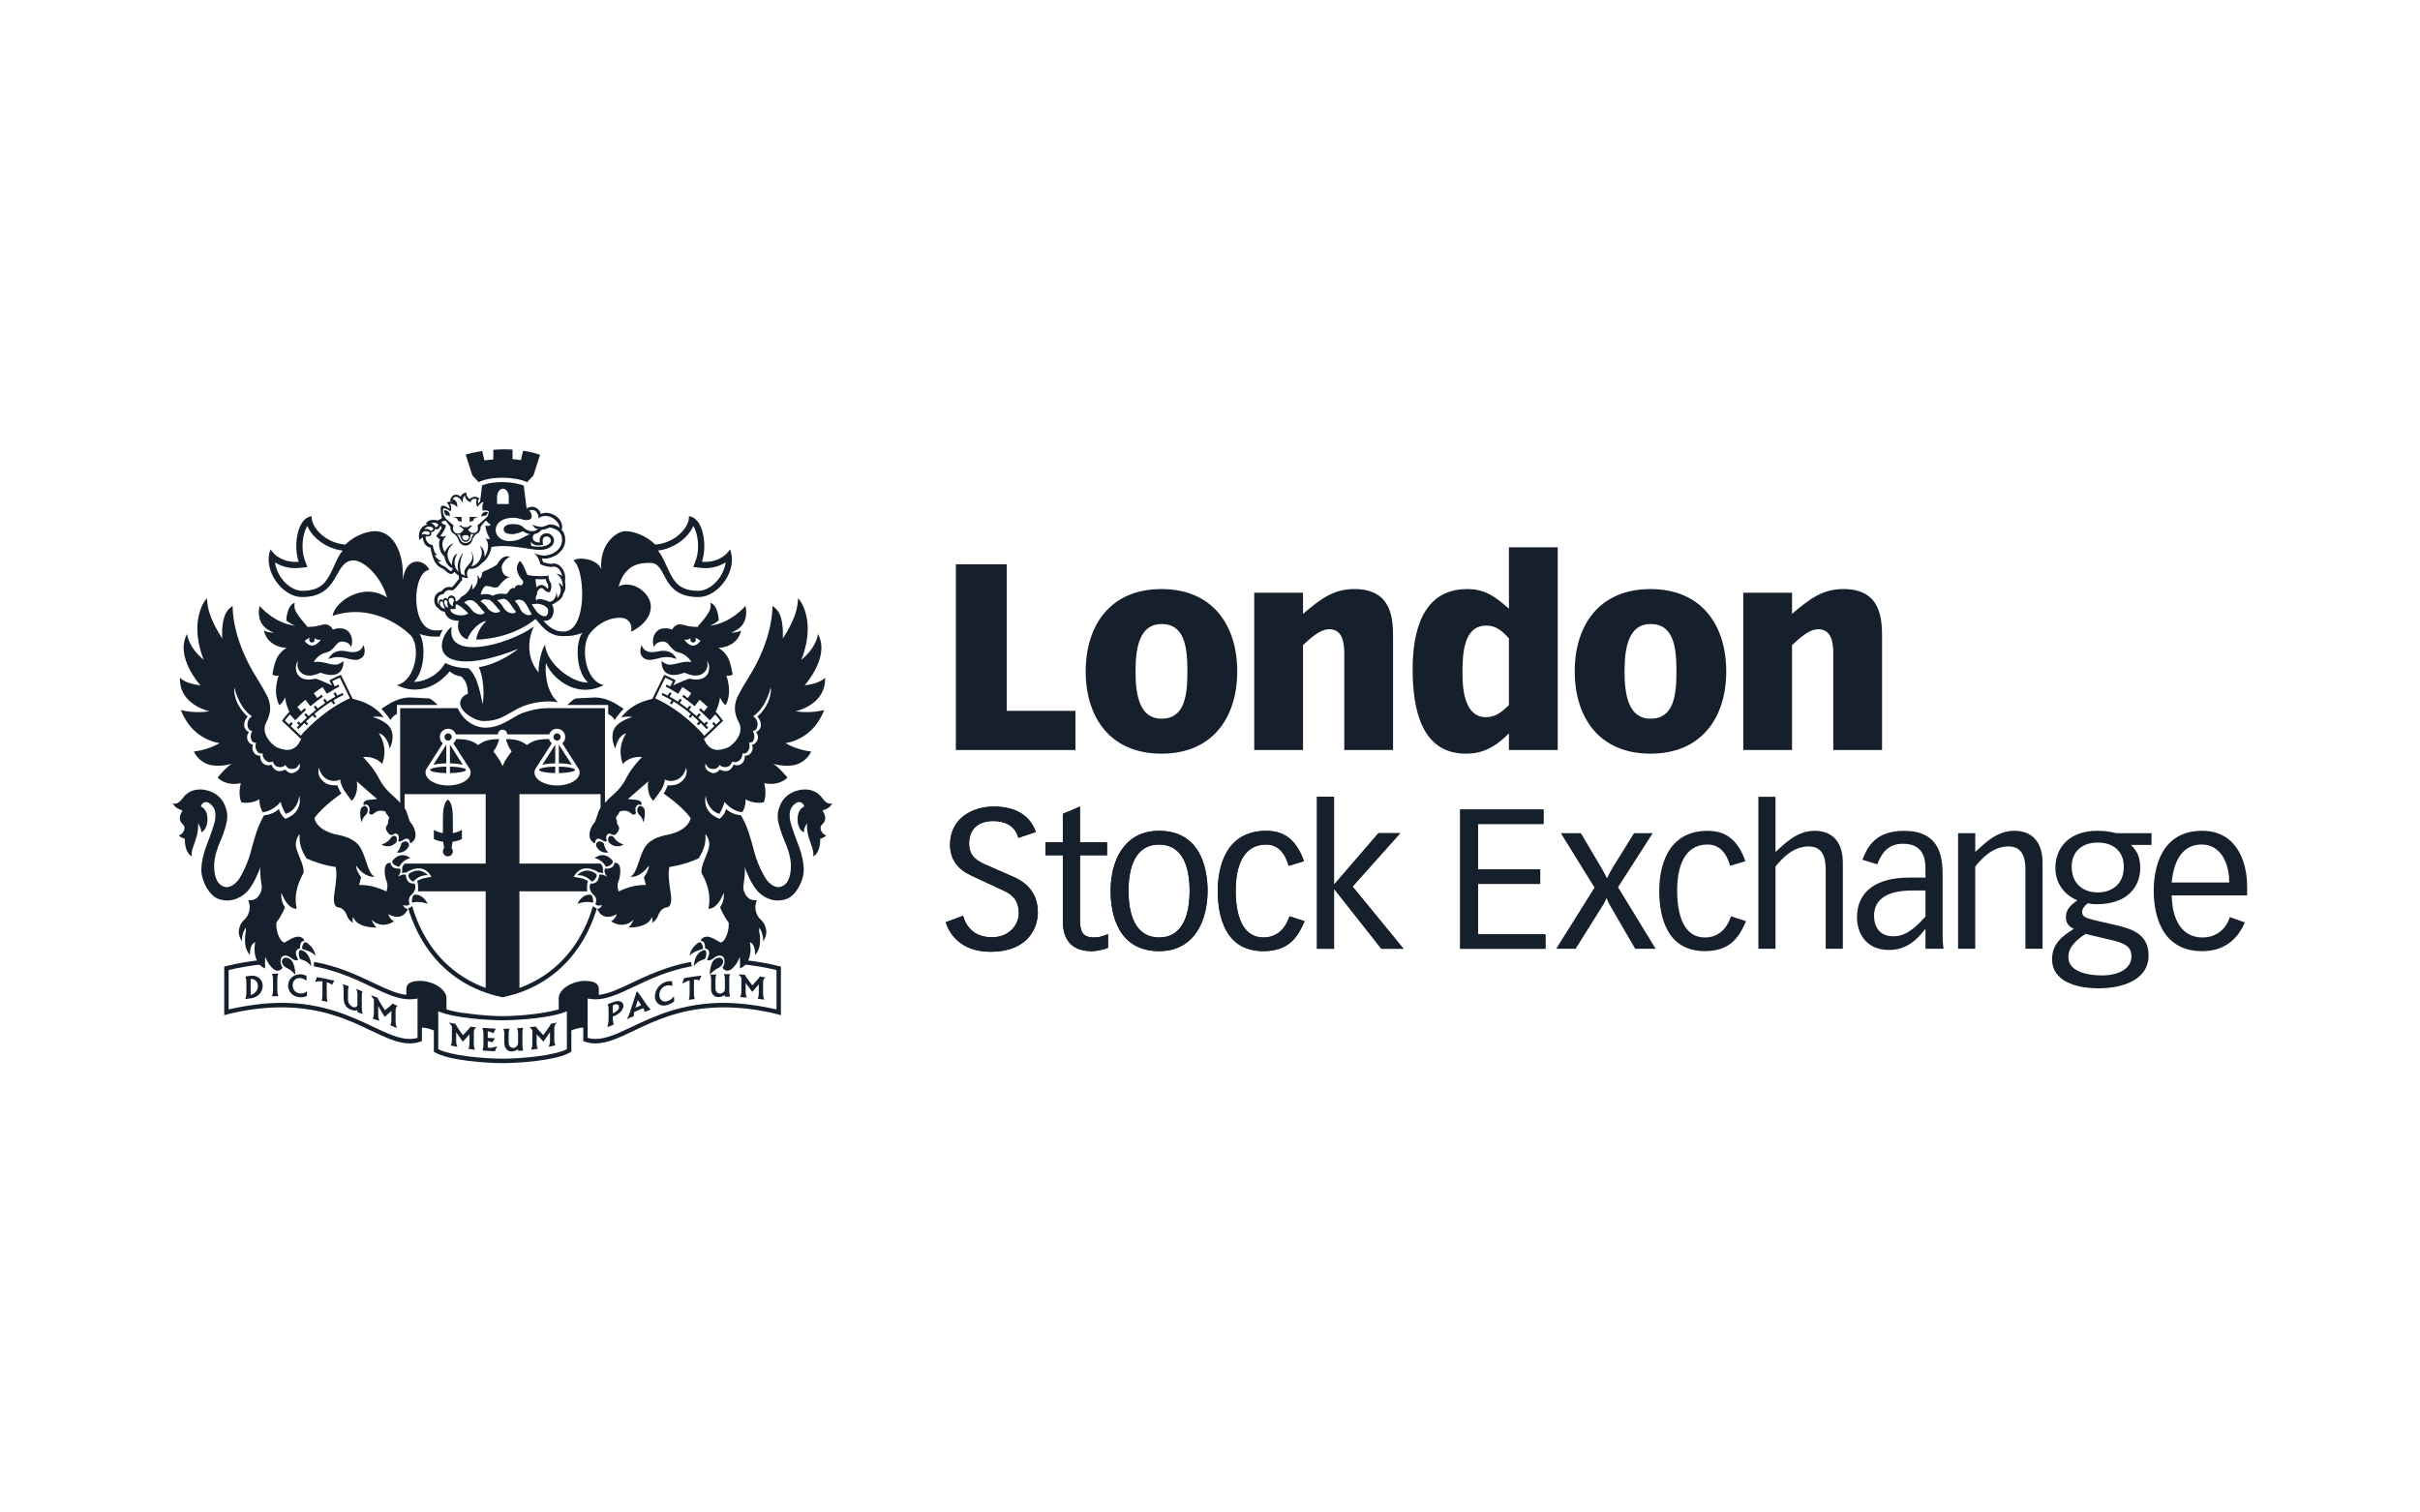 <?xml version="1.0" encoding="utf-8"?>
<!-- Generator: Adobe Illustrator 15.0.2, SVG Export Plug-In . SVG Version: 6.00 Build 0)  -->
<!DOCTYPE svg PUBLIC "-//W3C//DTD SVG 1.1//EN" "http://www.w3.org/Graphics/SVG/1.1/DTD/svg11.dtd">
<svg version="1.1" id="Layer_1" xmlns="http://www.w3.org/2000/svg" xmlns:xlink="http://www.w3.org/1999/xlink" x="0px" y="0px"
	 width="280px" height="175px" viewBox="0 0 280 175" enable-background="new 0 0 280 175" xml:space="preserve">
<g>
	<path fill="#16202C" d="M65.59,119.479v1.912c-0.645,0.335-1.817,0.619-3.409,0.832c-1.564,0.195-3.109,0.271-4.032,0.271
		c-0.924,0-2.469-0.076-4.033-0.271c-1.592-0.213-2.764-0.497-3.409-0.832v-1.912v-2.469c1.81,0.786,5.702,1.039,7.442,1.039
		c1.739,0,5.632-0.253,7.441-1.039V119.479z M90.16,111.787c-1.467-0.358-2.896-0.6-4.275-0.729l-0.062,0.512
		c1.296,0.115,2.642,0.342,4.022,0.667v4.556c-2.139-0.474-4.198-0.758-6.121-0.758c-2.14,0-4.159,0.32-6.172,0.939
		c-1.736,0.556-3.187,1.229-4.467,1.846c-1.648,0.781-2.951,1.39-4.188,1.39h-0.001c-0.314,0-0.612-0.038-0.906-0.118v-1.205v-3.355
		c0.294,0.063,0.593,0.096,0.906,0.096c1.353,0,2.768-0.662,4.408-1.441c1.82-0.865,3.958-1.881,6.743-2.395l-0.103-0.496
		c-0.803,0.148-1.598,0.348-2.391,0.594c-1.738,0.541-3.188,1.228-4.467,1.836c-1.477,0.697-2.676,1.273-3.799,1.381v-0.625
		c0-0.385-0.131-0.992-1.585-0.992c-1.456,0-3.059,0.941-3.059,2.006v1.296c-1.771,0.507-4.681,0.778-6.493,0.778
		c-0.925,0-2.47-0.082-4.033-0.309c-0.992-0.096-1.818-0.277-2.458-0.469v-1.297c0-1.064-1.607-2.006-3.063-2.006
		c-1.454,0-1.584,0.607-1.584,0.992v0.625c-1.124-0.107-2.321-0.684-3.8-1.381c-1.852-0.877-4.027-1.916-6.872-2.434l-0.032,0.514
		c2.757,0.516,4.878,1.521,6.686,2.381c1.639,0.779,3.055,1.441,4.406,1.441c0.314,0,0.613-0.033,0.908-0.096v3.355v1.205
		c-0.294,0.08-0.592,0.118-0.908,0.118c-1.236,0-2.539-0.608-4.188-1.39c-2.594-1.217-5.824-2.785-10.639-2.785
		c-1.925,0-3.982,0.284-6.119,0.758v-4.556c1.325-0.311,2.62-0.536,3.869-0.653l-0.01-0.514c-1.346,0.129-2.743,0.369-4.175,0.717
		l-0.194,0.051v5.623l0.316-0.088c2.211-0.561,4.335-0.817,6.313-0.817c4.701,0,7.871,1.495,10.419,2.718
		c1.64,0.78,3.056,1.454,4.407,1.454c0.435,0,0.843-0.071,1.245-0.206l0.173-0.059v-1.572c0.474,0.023,0.954,0.157,1.381,0.338
		v2.453l0.124,0.076c1.573,0.944,5.952,1.252,7.829,1.252c1.874,0,6.255-0.308,7.828-1.252l0.125-0.076v-2.453
		c0.425-0.181,0.905-0.314,1.378-0.338v1.572l0.172,0.059c0.401,0.135,0.811,0.206,1.244,0.206h0.001
		c1.352,0,2.768-0.674,4.408-1.454c2.548-1.223,5.719-2.718,10.419-2.718c1.979,0,4.103,0.257,6.322,0.817l0.304,0.088v-5.623
		L90.16,111.787z"/>
	<path fill="#16202C" d="M28.999,113.649c0-0.106,0-0.259,0.011-0.393c0.765,0.034,0.826,0.633,0.826,0.821
		c0,0.597-0.429,0.937-0.826,1.047c-0.011-0.143-0.011-0.254-0.011-0.484V113.649z M28.415,115.508l-0.031,0.09l0.201-0.031
		c0.158-0.021,0.322-0.044,0.482-0.064c0.769-0.104,1.327-0.712,1.327-1.432c0-0.29-0.09-0.557-0.262-0.76
		c-0.234-0.284-0.554-0.42-0.979-0.42c-0.128,0-0.268,0.013-0.435,0.037c-0.112,0.018-0.178,0.032-0.259,0.053l-0.061,0.017
		l0.015,0.062c0.003,0.016,0.008,0.035,0.014,0.055c0.032,0.121,0.08,0.295,0.08,0.588v1.051
		C28.507,115.209,28.462,115.355,28.415,115.508"/>
	<path fill="#16202C" d="M31.588,113.316v1.182c0,0.396-0.044,0.549-0.092,0.689l-0.028,0.089l0.09-0.003
		c0.217-0.008,0.395-0.014,0.559-0.016H32.2l-0.023-0.076c-0.072-0.246-0.09-0.385-0.09-0.667v-1.142
		c0-0.36,0.043-0.489,0.087-0.631l0.029-0.093h-0.087c-0.228,0.003-0.401,0.009-0.562,0.016l-0.091,0.003l0.034,0.086
		C31.554,112.894,31.588,113.032,31.588,113.316"/>
	<path fill="#16202C" d="M34.649,115.381c0.063,0.006,0.125,0.01,0.184,0.01c0.302,0,0.492-0.082,0.63-0.136l0.041-0.015
		l0.029-0.541l-0.105,0.066c-0.117,0.071-0.294,0.189-0.586,0.189c-0.037,0-0.076-0.002-0.113-0.007
		c-0.6-0.054-0.869-0.513-0.869-0.944c0-0.492,0.326-0.838,0.791-0.838c0.029,0,0.06,0.002,0.092,0.004
		c0.265,0.023,0.458,0.128,0.627,0.231l0.098,0.065v-0.556l-0.038-0.018c-0.12-0.052-0.285-0.129-0.561-0.156
		c-0.054-0.005-0.107-0.005-0.16-0.005c-0.675,0-1.374,0.484-1.374,1.293c0,0.14,0.024,0.489,0.275,0.819
		C33.842,115.156,34.203,115.34,34.649,115.381"/>
	<path fill="#16202C" d="M38.37,113.901l0.057,0.038l0.033-0.061c0.064-0.12,0.125-0.238,0.176-0.343l0.036-0.073l-0.079-0.019
		c-0.624-0.146-1.258-0.271-1.882-0.374l-0.054-0.008l-0.018,0.052c-0.027,0.079-0.054,0.156-0.08,0.231l-0.091,0.267l0.108-0.019
		c0.218-0.044,0.378-0.064,0.508-0.064c0.089,0,0.155,0.011,0.224,0.025v1.549c-0.002,0.298-0.035,0.461-0.07,0.596l-0.017,0.074
		l0.066,0.015c0.194,0.04,0.355,0.075,0.515,0.11l0.102,0.017l-0.027-0.102c-0.047-0.191-0.071-0.368-0.071-0.602v-1.56
		C38.038,113.705,38.129,113.752,38.37,113.901"/>
	<path fill="#16202C" d="M40.342,114.174l0.023-0.064l-0.062-0.02c-0.177-0.063-0.357-0.123-0.537-0.184l-0.124-0.041l0.046,0.133
		c0.039,0.111,0.073,0.211,0.073,0.572v0.978c0,0.61,0.33,1.119,0.86,1.284c0.148,0.061,0.301,0.09,0.456,0.09
		c0.119,0,0.222-0.018,0.297-0.033c-0.003,0.036-0.008,0.08-0.017,0.161l-0.007,0.065l0.047,0.021
		c0.147,0.051,0.289,0.078,0.439,0.146l0.111,0.053l-0.021-0.129c-0.065-0.352-0.065-0.457-0.065-0.654v-1.328
		c0-0.318,0.026-0.375,0.06-0.449l0.027-0.059l-0.127-0.051c-0.156-0.061-0.312-0.129-0.468-0.192l-0.136-0.052l0.054,0.141
		c0.084,0.211,0.084,0.477,0.084,0.58v0.975c0,0.177-0.004,0.209-0.015,0.232c-0.043,0.111-0.167,0.203-0.318,0.203
		c-0.056,0-0.114-0.013-0.173-0.038c-0.145-0.06-0.421-0.209-0.539-0.552c-0.034-0.085-0.046-0.192-0.046-0.346v-0.898
		C40.267,114.381,40.29,114.307,40.342,114.174"/>
	<path fill="#16202C" d="M45.942,116.442l0.081-0.054l-0.093-0.033c-0.165-0.07-0.333-0.154-0.475-0.223l-0.047-0.023l-0.03,0.049
		c-0.065,0.104-0.095,0.13-0.164,0.182c-0.207,0.154-0.41,0.35-0.618,0.5l-0.054,0.051l-0.157-0.24
		c-0.159-0.272-0.317-0.535-0.476-0.775c-0.135-0.234-0.169-0.316-0.209-0.412l-0.01-0.029l-0.028-0.009
		c-0.209-0.087-0.392-0.156-0.561-0.21l-0.18-0.057l0.107,0.154c0.078,0.127,0.155,0.231,0.234,0.333v1.542
		c0,0.408-0.064,0.501-0.106,0.594l-0.035,0.074l0.07,0.025c0.204,0.08,0.402,0.141,0.585,0.183l0.131,0.054l-0.049-0.104
		c-0.09-0.262-0.1-0.48-0.1-0.584v-1.032c0.236,0.387,0.477,0.79,0.713,1.198l0.04,0.025l0.058-0.008
		c0.242-0.238,0.484-0.426,0.713-0.639v1.051c0,0.249-0.031,0.407-0.1,0.526l-0.033,0.069l0.065,0.031
		c0.21,0.1,0.4,0.176,0.58,0.244l0.14,0.064l-0.053-0.129c-0.099-0.284-0.107-0.477-0.107-0.699v-1.225
		C45.773,116.594,45.851,116.525,45.942,116.442"/>
	<path fill="#16202C" d="M54.483,118.797l-0.042-0.005l-0.021,0.03c-0.072,0.1-0.102,0.137-0.173,0.222
		c-0.235,0.256-0.474,0.522-0.685,0.733c-0.206-0.279-0.421-0.584-0.63-0.906c-0.131-0.18-0.168-0.271-0.208-0.387l-0.012-0.023
		l-0.035-0.006c-0.186-0.03-0.373-0.061-0.558-0.105l-0.17-0.041l0.106,0.131c0.038,0.037,0.075,0.088,0.112,0.145
		c0.039,0.059,0.079,0.115,0.119,0.176v1.52c0,0.379-0.064,0.521-0.106,0.611l-0.033,0.07l0.077,0.019
		c0.196,0.045,0.396,0.086,0.585,0.125l0.118,0.024l-0.046-0.109c-0.096-0.229-0.103-0.48-0.103-0.549v-1.045l0.034,0.053
		c0.225,0.315,0.458,0.658,0.689,0.985l0.044,0.063l0.054-0.057c0.244-0.267,0.485-0.521,0.72-0.786v1.016
		c0,0.255-0.028,0.419-0.101,0.573l-0.037,0.078l0.084,0.014c0.2,0.029,0.399,0.056,0.597,0.083l0.109,0.016l-0.042-0.103
		c-0.1-0.24-0.106-0.451-0.106-0.649v-1.22c0-0.326,0.082-0.425,0.18-0.545l0.085-0.084l-0.124-0.012
		C54.791,118.835,54.616,118.813,54.483,118.797"/>
	<path fill="#16202C" d="M56.435,121.23v-0.773c0.143,0.02,0.244,0.047,0.487,0.127l0.047,0.016l0.027-0.041
		c0.071-0.11,0.143-0.223,0.214-0.344l0.057-0.09l-0.108-0.004c-0.243-0.01-0.485-0.023-0.725-0.037v-0.752
		c0.212,0.012,0.348,0.057,0.601,0.195l0.057,0.028l0.028-0.062c0.035-0.075,0.067-0.148,0.102-0.208
		c0.029-0.054,0.057-0.104,0.088-0.165l0.045-0.102l-0.1-0.002c-0.437-0.018-0.89-0.049-1.344-0.093l-0.096-0.005l0.029,0.098
		c0.057,0.191,0.091,0.412,0.091,0.625v1.217c0,0.322-0.054,0.491-0.091,0.614l-0.024,0.07l0.08,0.008
		c0.405,0.035,0.835,0.063,1.314,0.081l0.044,0.002l0.018-0.04c0.039-0.087,0.078-0.172,0.118-0.26l0.124-0.273l-0.134,0.039
		C56.869,121.256,56.707,121.248,56.435,121.23"/>
	<path fill="#16202C" d="M58.352,119.669v0.981c0,0.613,0.331,1.005,0.84,1.005c0.014,0,0.027-0.002,0.042-0.002
		c0.302-0.011,0.554-0.146,0.723-0.249c-0.002,0.028-0.005,0.065-0.012,0.113l-0.009,0.077l0.093-0.008
		c0.141-0.012,0.284-0.022,0.428-0.036l0.071-0.007l-0.015-0.065c-0.066-0.323-0.066-0.467-0.066-0.635v-1.316
		c0-0.322,0.026-0.391,0.063-0.506l0.034-0.104l-0.1,0.007c-0.174,0.018-0.354,0.034-0.533,0.046l-0.098,0.008l0.044,0.096
		c0.085,0.171,0.085,0.431,0.085,0.54v0.977c0,0.157-0.007,0.19-0.018,0.232c-0.058,0.195-0.258,0.409-0.516,0.421h-0.015
		c-0.036,0-0.363-0.009-0.497-0.33c-0.033-0.082-0.045-0.172-0.045-0.319v-0.906c0-0.351,0.023-0.425,0.075-0.569l0.03-0.1
		l-0.094,0.006c-0.143,0.005-0.29,0.008-0.433,0.01l-0.189,0.003l0.037,0.106C58.318,119.236,58.352,119.31,58.352,119.669"/>
	<path fill="#16202C" d="M61.593,119.182v1.517c0,0.365-0.057,0.527-0.107,0.652l-0.043,0.102l0.11-0.014
		c0.174-0.021,0.363-0.046,0.593-0.08l0.086-0.012l-0.038-0.078c-0.094-0.198-0.1-0.44-0.1-0.511v-1.083
		c0.255,0.284,0.496,0.533,0.731,0.786l0.055,0.057l0.043-0.063c0.215-0.312,0.443-0.647,0.713-1.041v0.98
		c0,0.251-0.031,0.438-0.105,0.617l-0.045,0.109l0.25-0.054c0.15-0.03,0.307-0.065,0.46-0.101l0.077-0.02l-0.035-0.072
		c-0.104-0.211-0.104-0.444-0.104-0.6v-1.226c0-0.335,0.085-0.474,0.184-0.607l0.096-0.128l-0.164,0.043
		c-0.155,0.039-0.313,0.064-0.48,0.092l-0.031,0.004l-0.015,0.023c-0.064,0.146-0.096,0.197-0.16,0.3l-0.01,0.013
		c-0.162,0.22-0.325,0.459-0.486,0.693l-0.207,0.287c-0.215-0.213-0.424-0.455-0.625-0.664c-0.129-0.157-0.166-0.221-0.204-0.294
		l-0.02-0.038l-0.048,0.005c-0.221,0.027-0.399,0.047-0.562,0.063l-0.132,0.012l0.094,0.083
		C61.442,119.021,61.518,119.105,61.593,119.182"/>
	<path fill="#16202C" d="M70.902,116.545c0-0.078,0.005-0.164,0.01-0.223c0.291-0.147,0.457-0.167,0.583-0.064
		c0.085,0.064,0.128,0.137,0.128,0.271c0,0.348-0.484,0.659-0.722,0.7V116.545z M72.135,116.375c0-0.34-0.269-0.551-0.656-0.551
		c-0.126,0-0.258,0.027-0.388,0.075c-0.123,0.04-0.344,0.115-0.521,0.188c-0.081,0.039-0.155,0.071-0.211,0.098l-0.064,0.028
		l0.033,0.07c0.033,0.062,0.085,0.14,0.085,0.573v1.033c0,0.384-0.058,0.611-0.1,0.814l-0.035,0.137l0.114-0.036
		c0.144-0.054,0.289-0.115,0.434-0.177l0.184-0.078l-0.014-0.063c-0.045-0.153-0.093-0.458-0.093-0.631v-0.236
		C71.516,117.421,72.135,116.914,72.135,116.375"/>
	<path fill="#16202C" d="M77.086,114.042c0.099-0.027,0.193-0.04,0.288-0.04c0.133,0,0.242,0.024,0.339,0.051l0.09,0.023
		l-0.009-0.092c-0.013-0.131-0.026-0.26-0.039-0.395l-0.006-0.056l-0.052-0.003c-0.052-0.005-0.109-0.01-0.178-0.01
		c-0.122,0-0.247,0.018-0.384,0.054c-0.423,0.116-0.794,0.378-1.046,0.739c-0.228,0.336-0.342,0.728-0.31,1.075
		c0.047,0.483,0.372,0.958,0.99,0.958c0.135,0,0.283-0.018,0.437-0.062c0.408-0.127,0.628-0.302,0.774-0.399l0.027-0.021
		l-0.001-0.037c-0.005-0.145-0.01-0.27-0.018-0.391l-0.008-0.169l-0.101,0.125c-0.125,0.133-0.311,0.333-0.672,0.446
		c-0.092,0.027-0.181,0.042-0.264,0.042c-0.362,0-0.613-0.272-0.651-0.677C76.24,114.676,76.575,114.184,77.086,114.042"/>
	<path fill="#16202C" d="M79.132,113.186l-0.072,0.234c-0.024,0.083-0.048,0.165-0.072,0.246l-0.044,0.146l0.136-0.073
		c0.409-0.223,0.573-0.271,0.71-0.294v1.533c0,0.281-0.036,0.484-0.071,0.62l-0.022,0.089l0.094-0.015
		c0.207-0.035,0.367-0.056,0.515-0.071l0.073-0.011l-0.02-0.063c-0.045-0.159-0.068-0.35-0.068-0.57v-1.589
		c0.084-0.012,0.146-0.017,0.202-0.017c0.112,0,0.204,0.021,0.377,0.064l0.052,0.015l0.022-0.049
		c0.035-0.076,0.068-0.153,0.102-0.231c0.026-0.058,0.05-0.116,0.074-0.171l0.046-0.1l-0.112,0.013
		c-0.629,0.069-1.263,0.167-1.884,0.284L79.132,113.186z"/>
	<path fill="#16202C" d="M82.278,113.403v0.982c0,0.612,0.323,0.983,0.844,0.983c0.013,0,0.026,0,0.04,0
		c0.308-0.014,0.566-0.15,0.726-0.239c-0.003,0.023-0.007,0.054-0.011,0.095l-0.011,0.096h0.592l-0.015-0.078
		c-0.064-0.328-0.064-0.465-0.064-0.633v-1.328c-0.001-0.323,0.025-0.389,0.062-0.484l0.032-0.086l-0.089-0.002
		c-0.179-0.002-0.357,0-0.536,0.002l-0.099,0.002l0.042,0.093c0.083,0.167,0.083,0.429,0.083,0.534v0.984
		c0,0.152-0.006,0.188-0.017,0.232c-0.067,0.218-0.287,0.395-0.513,0.401h-0.011c-0.038,0-0.372-0.01-0.504-0.326
		c-0.034-0.085-0.047-0.173-0.047-0.317v-0.91c0-0.33,0.021-0.419,0.078-0.572l0.033-0.095l-0.096,0.007
		c-0.179,0.011-0.357,0.022-0.537,0.033l-0.088,0.011l0.034,0.083C82.247,112.963,82.278,113.042,82.278,113.403"/>
	<path fill="#16202C" d="M85.656,112.975c0.042,0.049,0.081,0.096,0.122,0.146v1.531c0,0.393-0.066,0.534-0.106,0.618l-0.039,0.094
		l0.093,0.008c0.171,0.01,0.35,0.025,0.584,0.043l0.102,0.011l-0.039-0.108c-0.093-0.212-0.099-0.467-0.099-0.536v-1.048
		c0.236,0.311,0.476,0.636,0.716,0.965l0.047,0.063l0.052-0.059c0.236-0.275,0.471-0.539,0.705-0.81v1.007
		c0,0.259-0.03,0.424-0.1,0.588l-0.034,0.071l0.083,0.011c0.2,0.025,0.391,0.051,0.583,0.079l0.113,0.018l-0.044-0.099
		c-0.104-0.256-0.104-0.484-0.104-0.649v-1.22c0-0.338,0.081-0.419,0.174-0.522l0.083-0.089l-0.12-0.02
		c-0.073-0.012-0.144-0.023-0.219-0.034c-0.083-0.014-0.168-0.03-0.256-0.042l-0.04-0.008l-0.021,0.038
		c-0.075,0.123-0.104,0.154-0.173,0.231l-0.152,0.168c-0.173,0.199-0.346,0.397-0.521,0.596c-0.197-0.271-0.403-0.549-0.627-0.844
		c-0.128-0.178-0.164-0.254-0.203-0.346l-0.015-0.038l-0.039-0.005c-0.187-0.013-0.376-0.025-0.563-0.035l-0.147-0.011l0.096,0.117
		C85.583,112.894,85.62,112.934,85.656,112.975"/>
	<path fill="#16202C" d="M73.603,116.353c0.05-0.167,0.1-0.341,0.149-0.481c0.015-0.059,0.031-0.116,0.047-0.174
		c0.047,0.081,0.094,0.162,0.143,0.229c0.046,0.06,0.091,0.122,0.137,0.2l0.109,0.18l-0.663,0.291L73.603,116.353z M74.416,116.643
		c0,0.002,0.002,0.005,0.004,0.008c0.104,0.14,0.128,0.249,0.138,0.354l0.009,0.094l0.077-0.033
		c0.206-0.086,0.411-0.166,0.585-0.235l0.105-0.032l-0.085-0.041c-0.096-0.089-0.226-0.216-0.448-0.523
		c-0.133-0.208-0.265-0.372-0.396-0.583c-0.211-0.288-0.421-0.585-0.631-0.888l-0.033-0.045l-0.049,0.027l-0.037,0.008l-0.012,0.032
		c-0.234,0.715-0.484,1.479-0.731,2.246c-0.158,0.498-0.219,0.593-0.284,0.71l-0.09,0.188l0.172-0.09
		c0.21-0.105,0.402-0.197,0.589-0.234l0.049-0.021l-0.01-0.058c-0.026-0.15,0.01-0.337,0.043-0.433L74.416,116.643z"/>
	<path fill="#16202C" d="M51.274,97.396c0.031,0.219,0.078,0.501,0.117,0.728c-0.092,0.102-0.148,0.238-0.148,0.387
		c0,0.317,0.258,0.572,0.575,0.572c0.318,0,0.577-0.255,0.577-0.572c0-0.148-0.056-0.285-0.148-0.387
		c0.04-0.227,0.089-0.51,0.119-0.728c0.389-0.052,0.752-0.155,1.076-0.306l0.002-1.066c-0.397,0.214-0.693,0.319-1.048,0.364v-1.754
		c0-0.794-0.118-1.868-0.577-2.104c-0.457,0.236-0.575,1.311-0.575,2.104v1.754c-0.354-0.045-0.651-0.15-1.048-0.364l0.002,1.066
		C50.52,97.24,50.886,97.344,51.274,97.396"/>
	<path fill="#16202C" d="M52.057,89.452c1.047-0.019,1.865-0.18,1.865-0.374c0,0,0-0.006-0.001-0.008l-0.044-0.072
		c-0.187-0.16-0.917-0.281-1.819-0.299V89.452z"/>
	<path fill="#16202C" d="M51.847,85.688c0.231,0,0.417-0.188,0.417-0.418c0-0.229-0.186-0.418-0.417-0.418
		c-0.23,0-0.417,0.189-0.417,0.418C51.429,85.5,51.616,85.688,51.847,85.688"/>
	<path fill="#16202C" d="M51.637,86.199c-0.009-0.002-0.018-0.005-0.027-0.006l-1.471,2.301c0.408-0.111,0.927-0.159,1.498-0.169
		V86.199z"/>
	<path fill="#16202C" d="M51.637,89.452v-0.753c-0.887,0.018-1.61,0.134-1.814,0.289l-0.057,0.091
		C49.771,89.273,50.589,89.434,51.637,89.452"/>
	<path fill="#16202C" d="M64.659,86.199v2.126c0.57,0.01,1.09,0.058,1.499,0.167l-1.471-2.299
		C64.678,86.193,64.669,86.197,64.659,86.199"/>
	<path fill="#16202C" d="M52.057,86.198v2.127c0.571,0.01,1.089,0.058,1.497,0.167l-1.468-2.299
		C52.075,86.193,52.067,86.197,52.057,86.198"/>
	<path fill="#16202C" d="M64.659,89.452c1.049-0.019,1.867-0.18,1.867-0.374c0,0,0-0.006,0-0.008l-0.046-0.074
		c-0.187-0.158-0.918-0.279-1.82-0.297V89.452z"/>
	<path fill="#16202C" d="M62.369,89.079c0.006,0.194,0.825,0.354,1.873,0.373v-0.753c-0.888,0.018-1.611,0.134-1.813,0.289
		L62.369,89.079z"/>
	<path fill="#16202C" d="M64.451,85.688c0.232,0,0.417-0.188,0.417-0.418c0-0.229-0.185-0.418-0.417-0.418
		c-0.231,0-0.416,0.189-0.416,0.418C64.035,85.5,64.219,85.688,64.451,85.688"/>
	<path fill="#16202C" d="M62.743,88.494c0.408-0.111,0.926-0.159,1.499-0.169v-2.126c-0.01-0.002-0.019-0.003-0.028-0.005
		L62.743,88.494z"/>
	<path fill="#16202C" d="M64.453,90.885c-1.442,0-2.611-0.676-2.611-1.51c0-0.166,0.036-0.311,0.12-0.431l1.878-2.943
		c-0.15-0.126-0.261-0.296-0.311-0.491c-1.258,0.015-1.827,0.152-2.557,0.693c-0.706-0.523-1.263-0.669-2.437-0.691
		c0.136,0.536,0.37,1.062,0.67,1.428c-0.415,0.552-0.694,0.882-1.058,1.689c-0.362-0.808-0.644-1.138-1.06-1.689
		c0.304-0.366,0.537-0.892,0.673-1.428c-1.174,0.022-1.733,0.168-2.438,0.691c-0.729-0.541-1.299-0.678-2.557-0.693
		c-0.05,0.195-0.163,0.365-0.313,0.492l1.88,2.942c0.085,0.12,0.125,0.265,0.125,0.431c0,0.834-1.169,1.51-2.613,1.51
		c-1.439,0-2.61-0.676-2.61-1.51c0-0.166,0.039-0.311,0.123-0.431l1.875-2.941c-0.21-0.174-0.342-0.437-0.342-0.733
		c0-0.526,0.426-0.952,0.954-0.952c0.421,0,0.779,0.274,0.904,0.654h4.86v-0.006c0-0.299,0.242-0.538,0.538-0.538
		c0.296,0,0.537,0.239,0.537,0.538v0.006h4.86c0.125-0.38,0.483-0.654,0.905-0.654c0.525,0,0.953,0.426,0.953,0.952
		c0,0.296-0.133,0.559-0.342,0.732l1.877,2.942c0.086,0.121,0.126,0.265,0.126,0.431C67.065,90.209,65.893,90.885,64.453,90.885
		 M69.997,81.938h-4.416l-2.131-0.003c-1.264-0.006-2.302,0.322-2.937,0.544c-0.816,0.288-1.264,0.735-2.402,1.263
		c-1.136,0.53-2.125,0.449-2.125,0.449c-1.746-0.15-2.585-1.493-2.585-1.493s-0.377-0.54-0.447-0.769l-0.35,0.008H46.3v11.349
		l0.511,0.524v-1.924h9.384v8.034h-9.336H46.83c-0.492,0.452-0.19,0.73-0.339,1.112c0.167-0.043,0.271-0.077,0.498-0.076
		c0.636-0.397,2.071-1.05,2.936,0.502c-0.529,0.092-1.192,0.143-1.659,0.502c0.134,0.321,0.134,0.863,0.085,1.172h7.843v11.174
		c-2.505-0.91-4.621-2.498-6.188-4.662c-1.014-1.402-1.789-3.01-2.321-4.812c-0.145,0.134-0.302,0.248-0.458,0.257
		c0.548,1.811,1.337,3.434,2.365,4.854c2.048,2.831,4.987,4.708,8.504,5.432l0.052,0.012l0.05-0.012
		c3.517-0.724,6.458-2.601,8.504-5.432c1.028-1.42,1.818-3.043,2.365-4.854c-0.155-0.009-0.313-0.123-0.457-0.256
		c-0.535,1.801-1.308,3.408-2.322,4.811c-1.568,2.164-3.682,3.752-6.187,4.662v-11.174h7.842c-0.048-0.309-0.047-0.851,0.086-1.172
		c-0.466-0.359-1.129-0.41-1.657-0.502c0.863-1.552,2.295-0.899,2.934-0.502c0.227-0.001,0.332,0.033,0.5,0.076
		c-0.149-0.382,0.152-0.66-0.339-1.112h-0.03h-9.335v-8.034h9.384v1.924l0.51-0.523V81.938z"/>
	<path fill="#16202C" d="M50.648,81.567c-0.281-0.259-0.577-0.523-0.679-0.588c-0.215-0.134-0.141-0.165-0.717-0.19
		c-0.578-0.025-1.812-0.092-1.812-0.092s-0.596-0.013-1.352,0.245c-0.755,0.259-1.153,0.56-1.454,0.744
		c-0.302,0.183-0.499,0.331-0.499,0.331s0.646,0.676,1.051,1.302c0,0,0.113-0.38,0.743-0.713v-1.039H50.648z"/>
	<path fill="#16202C" d="M71.656,81.686c-0.302-0.185-0.7-0.485-1.456-0.745c-0.755-0.257-1.351-0.244-1.351-0.244
		s-1.234,0.067-1.81,0.092c-0.578,0.024-0.504,0.055-0.72,0.189c-0.102,0.065-0.398,0.329-0.679,0.588h4.727v1.043
		c0.624,0.332,0.736,0.708,0.736,0.708c0.405-0.626,1.049-1.303,1.049-1.303S71.956,81.869,71.656,81.686"/>
	<path fill="#16202C" d="M38.166,76.197c0.951-0.333,1.67-0.098,2.261,0.056c0.591,0.152,0.927,0.083,0.927,0.083
		c1.321-0.309,0.694-1.724,0.694-1.724s-0.164,1.151-1.886,0.762c-1.727-0.39-2.146,0.883-2.146,0.883L38.166,76.197z
		 M40.501,80.813l-1.184-2.406c-0.265,0.108-0.553,0.247-0.873,0.418l0.299,0.6c0.137-0.074,0.275-0.146,0.418-0.216l0.111,0.229
		c-0.178,0.088-0.354,0.179-0.522,0.271c-0.279,0.158-0.554,0.325-0.818,0.496l-0.109,0.071l-0.495-0.786
		c-0.331,0.218-0.676,0.458-1.022,0.717l0.395,0.552c0.177-0.132,0.349-0.255,0.51-0.368l0.146,0.21
		c-0.191,0.132-0.395,0.28-0.606,0.44l-0.001,0.001c-0.246,0.186-0.495,0.384-0.738,0.584l-0.103,0.085l-0.567-0.743
		c-0.316,0.262-0.631,0.54-0.941,0.827l0.442,0.514c0.145-0.134,0.273-0.254,0.396-0.361l0.168,0.191
		c-0.122,0.109-0.252,0.226-0.396,0.363l0.001,0.001l-0.088,0.082l0,0l0,0.002c-0.223,0.208-0.446,0.43-0.66,0.657l-0.094,0.098
		l-0.63-0.679c-0.237,0.262-0.431,0.498-0.577,0.706l0.491,0.467c0.064-0.087,0.14-0.187,0.232-0.303l0.199,0.161
		c-0.1,0.124-0.179,0.228-0.245,0.319l1.16,1.108C36.083,83.715,38.084,81.87,40.501,80.813 M40.85,80.943l-0.126,0.052
		c-2.484,1.052-4.539,2.972-5.825,4.397l-0.088,0.097l-2.184-2.083l0.06-0.09c0.177-0.264,0.432-0.574,0.757-0.924l0.093-0.102
		l0.633,0.683c0.16-0.166,0.324-0.33,0.488-0.487l-0.607-0.707l0.088-0.083c0.374-0.353,0.758-0.692,1.143-1.008l0.103-0.083
		l0.568,0.743c0.181-0.148,0.363-0.294,0.545-0.433l-0.543-0.764l0.1-0.074c0.424-0.318,0.843-0.611,1.244-0.873l0.108-0.068
		l0.498,0.787c0.201-0.128,0.407-0.254,0.618-0.375l-0.413-0.831l0.107-0.057c0.419-0.23,0.785-0.405,1.119-0.536l0.11-0.043
		L40.85,80.943z M39.742,80.41l-0.107-0.23c-0.202,0.093-0.405,0.194-0.607,0.301l-0.223-0.384l-0.221,0.128l0.219,0.38
		c-0.321,0.176-0.64,0.371-0.96,0.582l-0.229-0.344L37.4,80.985l0.229,0.344c-0.292,0.199-0.581,0.412-0.872,0.636l-0.251-0.328
		l-0.203,0.156l0.253,0.329c-0.288,0.233-0.574,0.477-0.858,0.73l-0.311-0.337l-0.187,0.174l0.309,0.333
		c-0.24,0.223-0.478,0.453-0.714,0.69l-0.246-0.245l-0.18,0.182l0.247,0.246c-0.092,0.095-0.184,0.19-0.276,0.288l0.188,0.175
		c0.228-0.244,0.458-0.479,0.692-0.707l0.257,0.276l0.186-0.174l-0.26-0.28c0.256-0.244,0.515-0.478,0.774-0.703l0.234,0.303
		l0.203-0.156l-0.242-0.312c0.656-0.551,1.322-1.036,1.988-1.448l0.203,0.346l0.22-0.13l-0.203-0.348
		C38.968,80.795,39.356,80.589,39.742,80.41 M35.243,74.149c0.961,1.304,1.864-0.131,1.864-0.131l0.009-0.017
		c0,0-0.3,0.068-0.452-0.015c-0.614-0.338-0.996-0.124-1.091-0.062C35.479,73.988,35.243,74.149,35.243,74.149 M34.168,83.345
		l-0.333-0.357c-0.76-1.17-0.859-2.304-0.859-2.304s-0.208,0.594-0.654,0.908c0,0-0.537-0.907-0.353-2.248
		c0,0,0.097-0.804,0.292-1.165c0,0-0.435,0.091-0.737-0.143c0,0,0.191-1.384,0.609-2.071c0.419-0.685,1.035-1.014,1.035-1.014
		s-1.321,0.077-2.204-1.038c0,0-0.414-0.559-0.395-0.954c0,0,0.305,0.242,1.127,0.237c0,0-0.969-0.291-1.437-1.086
		c-0.468-0.796-0.291-1.82-0.215-2c0,0,1.612,1.98,4.101,2.293c0,0-0.652-0.265-1.018-0.618c0,0,0.031-1.724,0.978-2.047
		c0,0-0.183,0.511,0.188,1.118c0,0,0.3,0.552,1.029,1.36c0,0,0.182,0.188,0.23,0.323c0,0,0.681-0.006,1.058-0.083
		c0.378-0.076,0.872-0.285,1.248-0.181c0,0,0.455,0.119,0.651,0.572c0,0,1.367-0.561,1.995,0.475
		c0.461,0.763,0.109,1.567,0.109,1.567s-0.078-0.529-0.854-0.646c0,0-0.489-0.106-0.833,0.318c0,0-0.455,0.662-0.931,0.86
		c0,0-0.163,0.06-0.363,0.114c-0.2,0.052-0.516,0.196-0.707,0.352c0,0-0.361,0.272-0.541,0.571c0,0-0.08,0.126-0.093,0.162
		c0,0,0.323-0.114,0.973,0c0.649,0.115,0.745,0.186,1.012,0.228c0.268,0.041,0.574,0.096,0.795,0.021c0,0,0.335-0.084,0.655-0.387
		c0,0,0.133,1.107-0.752,1.5c0,0-0.464,0.253-1.395,0.011c0,0-0.413-0.12-0.49-0.155c0,0-0.77,0.334-1.218,0.331
		c-0.448-0.006-0.856-0.072-1.245-0.58c0,0-0.279-0.408-0.194-0.851c0,0,0.039-0.233,0.065-0.277c0,0-0.45,0.452-0.17,1.347
		c0,0,0.265,0.879,1.491,0.816c0,0,0.271-0.005,0.698-0.108c0,0,1.328,0.44,2.43,1.092c-0.067,0.036-0.133,0.071-0.198,0.105
		c-0.279,0.158-0.554,0.325-0.818,0.496l-0.109,0.071l-0.495-0.786c-0.331,0.218-0.676,0.458-1.022,0.717l0.395,0.552
		c0.177-0.132,0.349-0.255,0.51-0.368l0.146,0.21c-0.191,0.132-0.395,0.28-0.606,0.44l-0.001,0.001
		c-0.246,0.186-0.495,0.384-0.738,0.584l-0.103,0.085l-0.567-0.743c-0.316,0.262-0.631,0.54-0.941,0.827l0.442,0.514
		c0.145-0.134,0.273-0.254,0.396-0.361l0.168,0.191c-0.122,0.109-0.252,0.226-0.396,0.363l0.001,0.001l-0.088,0.082l0,0l0,0.002
		c-0.223,0.208-0.446,0.43-0.66,0.657L34.168,83.345z M34.168,112.786c0,0,0.013-1.485-0.676-1.853
		c-0.688-0.365-0.926,0.148-0.878,0.393c0.031,0.164,0.155,0.471,0.547,0.662c0.392,0.18,0.741,0.48,0.949,0.721L34.168,112.786z
		 M36.007,111.79c0,0,0.005-1.507-1.147-1.862c-0.441-0.133-0.335,0.988-0.047,1.07c0.172,0.051,0.712,0.18,1.107,0.678
		L36.007,111.79z M36.484,110.599c0,0,0.016-0.794-0.961-1.508c0,0-0.3-0.235-0.482,0.212c-0.182,0.448-0.052,0.523,0.078,0.552
		c0.13,0.028,0.95,0.249,1.285,0.646L36.484,110.599z M49.49,104.584c0,0-0.515-1.146-1.493-1.063c0,0-0.17,0.006-0.244,0.215
		c-0.073,0.207-0.106,0.416-0.091,0.646c0,0,0,0.08,0.12,0.041c0.113-0.037,0.709-0.176,1.623,0.125L49.49,104.584z M49.513,101.273
		c0,0-0.855-1.033-2.074-0.248c0,0-0.249,0.125-0.184,0.354c0.065,0.236,0.232,0.448,0.448,0.578c0,0,0.1,0.07,0.187-0.021
		c0.088-0.095,0.651-0.706,1.542-0.675L49.513,101.273z M47.479,99.27c0,0-1.018-0.866-1.986,0.217c0,0-0.198,0.211-0.066,0.377
		c0.132,0.163,0.29,0.313,0.648,0.403c0,0,0.127,0.038,0.155-0.026c0.026-0.066,0.299-0.661,1.152-0.938L47.479,99.27z
		 M45.897,98.627c0,0,0.899,0.227,1.373-0.674c0,0,0.2-0.379-0.203-0.579c0,0-0.153-0.072-0.375,0.027
		c-0.136,0.062-0.205,0.089-0.26,0.21c-0.046,0.099-0.105,0.608-0.457,0.941L45.897,98.627z M41.86,95.161
		c0,0,0.036-0.515,0.485-0.897c0,0,0.213-0.226,0.213-0.518c0-0.301-0.23-0.693-0.649-0.374c-0.439,0.329-0.133,1.56-0.114,1.608
		C41.812,95.029,41.86,95.161,41.86,95.161 M45.218,96.955c-0.376,0.579-1.082,0.766-1.082,0.766s0.91,0.583,1.703-0.25
		c0,0,0.048-0.045,0.071-0.186c0,0,0.083-0.389-0.131-0.529C45.778,96.756,45.469,96.566,45.218,96.955 M36.09,74.343
		c-0.173,0-0.317-0.141-0.317-0.316c0-0.083,0.033-0.155,0.083-0.21c0.128-0.024,0.295-0.024,0.499,0.036
		c0.033,0.051,0.051,0.109,0.051,0.174C36.406,74.202,36.265,74.343,36.09,74.343"/>
	<path fill="#16202C" d="M33.974,89.414c-0.076,0.028-0.153,0.042-0.23,0.042c-0.375,0-0.667-0.325-0.745-0.421
		c-0.085,0.051-0.357,0.185-0.661,0.185c-0.096,0-0.187-0.013-0.271-0.041c-0.396-0.126-0.61-0.58-0.668-0.717
		c-0.063,0.032-0.196,0.087-0.373,0.087c-0.148,0-0.296-0.04-0.435-0.115c-0.425-0.237-0.511-0.773-0.475-0.992
		c-0.018,0.002-0.039,0.003-0.064,0.003c-0.154,0-0.446-0.046-0.662-0.349c-0.275-0.388-0.183-0.782-0.116-0.935
		c-0.129-0.016-0.464-0.097-0.626-0.548c-0.167-0.464,0.064-0.787,0.157-0.889c-0.135-0.077-0.536-0.335-0.55-0.773
		c-0.015-0.473,0.202-0.845,0.405-1.036c-0.218-0.186-1.465-1.319-1.565-3.02c-0.001-0.009-0.002-0.086,0.011-0.133v-0.005
		l0.023-0.215l0.046,0.212c0.004,0.021,0.463,2.065,1.934,3.099l0.047,0.033l-0.051,0.027c-0.019,0.01-0.481,0.258-0.472,0.931
		c0.011,0.662,0.483,0.723,0.504,0.725l0.053,0.006l-0.027,0.047c-0.003,0.004-0.27,0.466-0.097,0.938
		c0.117,0.321,0.313,0.369,0.419,0.369c0.049,0,0.082-0.01,0.082-0.01l0.069-0.021l-0.026,0.068
		c-0.001,0.005-0.166,0.447,0.106,0.898c0.162,0.268,0.35,0.324,0.48,0.324c0.081,0,0.138-0.023,0.138-0.025l0.051-0.021
		l-0.003,0.057c0,0.004-0.017,0.424,0.314,0.749c0.201,0.197,0.41,0.238,0.551,0.238c0.144,0,0.247-0.041,0.285-0.059l0.036-0.018
		l0.012,0.041c0.001,0.004,0.16,0.481,0.542,0.573c0.366,0.091,0.677,0.021,0.856-0.185l0.032-0.039l0.025,0.043
		c0.002,0.006,0.249,0.428,0.636,0.428c0.395,0,0.634,0,0.938-0.536l0.039-0.067l0.025,0.074
		C34.678,88.447,34.884,89.065,33.974,89.414 M46.963,101.219c-0.37-0.152-0.9,0.212-0.9,0.212c0.471-0.657,0.2-0.942,0.2-0.942
		c-1.065,0.119-1.071-0.662-1.071-0.662c-0.447-0.031-0.594,0.293-0.653,0.57c-0.058,0.276-0.047,1.024,0.188,1.564
		c0.237,0.541-0.023,1.189-0.023,1.189c-1.697-0.869-3.149-0.748-3.149-0.748l0.225-0.895c-0.671-0.972-0.554-1.331-0.554-1.331
		c0.966,1.38,2.013,1.272,2.013,1.272l0.101-0.022h0.008c-0.88-0.368-1-2.728-1.952-3.755c-0.219-0.238-0.435-0.365-0.635-0.492
		l-0.082-0.047c-0.647-0.389-1.588-0.537-1.588-0.537c-2.566-0.518-2.709-1.93-2.709-1.93l0.004-0.012
		c0.93-1.354,3.117-2.842,3.117-2.842c-0.178-0.197-0.472-0.949-0.472-0.949c-0.889,0.059-1.313-0.23-1.313-0.23
		c-1.247-0.776-0.813-1.801-0.813-1.801c0.012,0.117,0.243,1.066,1.09,1.397c0.846,0.327,1.382-0.054,1.382-0.054
		s-0.075,0.105,0.16,0.723c0.234,0.618,1.165,1.754,1.165,1.754c0.858-0.84,0.576-2.249,0.576-2.249
		c0.336,0.307,2.359,2.05,2.359,2.05c-0.132-0.002-1.035,0.104-1.035,0.104c-0.761,0.145-0.511,0.601-0.511,0.601
		c0.201-0.104,0.451-0.11,0.606,0.196c0.154,0.302,0.001,0.723,0.001,0.723c0.207,0.288,0.398,0.194,0.736-0.088
		c0.337-0.279,0.923-0.18,1.072-0.128c0.145,0.052,0.149,0.187,0.196,0.281c0.048,0.097,0.217,0.274,0.217,0.274
		c0.146,0.191,0.077,0.307,0.077,0.307c-0.124,0.326-0.118,0.621-0.118,0.621s-0.187,0.189-0.22,0.415
		c-0.031,0.228,0.1,0.444,0.319,0.71c0.22,0.262,0.515,0.084,0.515,0.084c0.066-0.034,0.324-0.225,0.532,0.008
		c0.258,0.291,0.039,0.742,0.039,0.742c0.181,0.163,0.464-0.041,0.526-0.075c0.06-0.036,0.312-0.249,0.573-0.183
		c0.262,0.066,0.296,0.539,0.296,0.539c0.375-0.173,0.516-0.482,0.516-0.482c0.318-0.625-0.143-1.508-0.284-1.702
		c-0.142-0.196-0.247-0.282-0.318-0.466c-0.07-0.188-0.201-0.615-0.326-0.998c-0.175-0.539-1.033-1.342-1.236-1.556
		c-0.203-0.211-1.323-1.024-1.95-2.293c-0.627-1.272-1.855-2.499-1.855-2.499c1.545-0.124,2.216,0.811,2.216,0.811
		c0.771-2.084-0.399-3.563-0.399-3.563c1.077,0.313,1.259,1.772,1.259,1.772s0.606-1.037,0.212-2.113
		c-0.394-1.076-2.166-1.531-2.166-1.531c0.713-0.143,1.272,0.057,1.272,0.057c-0.813-1.227-2.321-1.785-2.612-1.888
		c-0.292-0.104-0.886-0.252-1.049-0.292c-0.059-0.015-0.175-0.08-0.302-0.159l0.065,0.131c-2.284,1-4.197,2.703-5.488,4.077
		c-0.061,0.296-0.184,0.624-0.184,0.624c-0.741,1.818-2.225,1.184-2.753,0.972c-0.53-0.213-1.959-1.572-1.289-2.86
		c0.67-1.29,0.477-2.044,0.318-2.632c-0.156-0.573-1.377-2.524-1.377-2.524c-3.001-4.749-2.806-8.356-2.806-8.356
		c-0.626,0.372-0.85,0.965-0.85,0.965c-0.494,1.089-0.355,2.796-0.355,2.796c-0.079-0.118-0.746-1.098-1.268-2.367
		c-0.521-1.269-0.495-2.299-0.495-2.299c-0.553,0.552-0.835,1.566-0.835,1.566c-0.848,2.683,0.459,5.565,0.459,5.565
		c-1.812-1.447-1.931-2.989-1.931-2.989c-1.459,2.648,1.543,5.944,1.543,5.944c-1.827-0.2-2.367-0.884-2.367-0.884
		c-0.118,3.178,3.425,3.884,3.425,3.884c-1.754,0.294-3.318-0.142-3.318-0.142c0.216,0.679,0.835,1.566,0.835,1.566
		c1.494,2.054,3.648,2.26,3.648,2.26c-1.408,0.829-2.975,0.973-2.975,0.973c0.062,0.188,0.594,1.193,1.766,1.524
		c1.174,0.33,2.619-0.099,2.619-0.099c-0.299,0.172-0.621,0.457-1.053,0.91c-0.432,0.448-0.593,0.681-0.593,0.681
		c0.204,0.238,0.598,0.431,0.598,0.431c1.01,0.529,2.084,0.206,2.084,0.206c-0.359,1.482,0.072,2.229,0.072,2.229
		c1.188,0.232,2.08-0.354,2.08-0.354c0.005,1.021,0.398,1.49,0.398,1.49c1.254-0.121,2.063-1.202,2.063-1.202
		c0.139,0.72,0.588,1.403,0.588,1.403c1.469-0.471,1.575-2.129,1.575-2.129c0.437,2.102-1.619,2.688-1.619,2.688
		c-0.595-0.443-0.743-1.131-0.743-1.131s-0.223,0.238-0.695,0.467c-0.47,0.227-1.019,0.262-1.019,0.262
		c-0.207,0.32-0.544,1.067-0.544,1.067c-0.425,0.881-1.039,3.304-1.039,3.304c-0.441,1.618-1.263,2.921-1.263,2.921
		c-0.792,1.165-1.588,1.019-1.588,1.019c-1.016-0.178-1.323-1.227-1.349-2.389c-0.027-1.164,0.563-2.547,0.563-2.547
		c0.697-1.562,0.865-2.5,0.865-2.5c0.393-1.584-0.623-2.76-0.623-2.76c-0.939-1.133-2.391-1.101-2.391-1.101
		c-0.46-0.006-0.877,0.087-1.25,0.289c-0.373,0.203-0.605,0.47-0.724,0.621c-0.117,0.153-0.319,0.413-0.448,0.511
		c-0.173,0.13-0.292,0.18-0.292,0.18C20.227,93.045,20,92.94,20,92.94c0.09,0.217,0.287,0.403,0.287,0.403
		c0.304,0.289,0.831,0.432,0.831,0.432s-0.14,0.226-0.241,0.496c-0.101,0.268-0.078,0.537-0.01,0.721
		c0.065,0.184,0.298,0.407,0.298,0.407c0.282,0.231,0.148,0.611,0.148,0.611c-0.168,0.558-0.616,0.633-0.616,0.633
		c0.269,0.343,0.692,0.398,0.692,0.398c-0.009,0.288,0.027,0.599,0.027,0.599c0.141,1.213,0.791,1.449,0.791,1.449
		c-0.065-0.201-0.026-0.578,0.08-0.908c0.104-0.328,0.385-1.142,0.385-1.142c0.308-0.89,0.249-1.8,0.249-1.8l0.134,0.252
		c0.271,0.49,0.229,0.815,0.229,0.815c0.594-0.265,0.69-1.101,0.69-1.101c0.213-1.566-0.723-1.883-0.723-1.883
		c0.004-0.308,0.487-0.777,1.023-0.354c0.688,0.541,0.682,1.143,0.638,1.74c-0.054,0.699-1.072,3.261-1.072,3.261
		c-0.725,2.009-0.512,3.112-0.512,3.112c0.113,0.92,0.837,2.555,2.007,2.952c1.169,0.397,2.277,0.026,3.12-0.736
		c0.844-0.765,1.51-2.536,1.567-2.685c0.059-0.148,0.133-0.355,0.133-0.355c-0.147,0.591,0.079,1.849,0.131,2.346
		c0.053,0.503-0.345,1.18-0.732,1.402c-0.386,0.229-0.843,0.134-0.843,0.134c0.122,0.245,0.155,0.513,0.155,0.513
		c0.138,0.787-0.266,1.402-0.451,1.616c-0.052,0.06-0.188,0.184-0.188,0.184c-0.082,0.085-0.434,0.378-0.573,1.083
		c-0.145,0.746,0.346,1.379,0.346,1.379c-0.065-0.857,0.418-1.566,0.418-1.566c0.126,0.473-0.065,0.414-0.069,1.516
		c-0.004,1.101,0.572,1.617,0.572,1.617c-0.029-1.359,0.615-1.463,0.615-1.463c-0.062,0.229-0.207,1.106,0.122,1.966
		c0.329,0.862,1.013,1.065,1.013,1.065c-0.013-0.16,0-1.492,0.036-1.323c0.037,0.166,0.308,0.653,0.308,0.653
		c0.085,0.14,0.647,1.008,1.155,0.932c0.359-0.055,0.478-0.255,0.515-0.348l-0.013-0.027c-0.179-0.325-0.199-0.54-0.199-0.54
		c-0.097-0.958,0.657-1.018,1.211-0.561c0.61,0.503,0.813,0.177,0.813,0.177c-0.681-1.207,0.211-1.27,0.211-1.27
		c-0.019-1.017,0.512-0.865,0.512-0.865c-0.027-0.257-0.291-0.486-0.75-0.506c-0.446-0.016-1.35,0.586-1.511,0.664
		c-0.158,0.077-0.411-0.215-0.411-0.215c-0.683-0.906-0.564-2.084-0.564-2.084c0.647-0.82,0.989-1.766,0.989-1.766
		c-0.564-0.785-0.412-1.67-0.412-1.67c0.799,2.049,1.764,1.836,1.764,1.836c-0.4-1.929,0.424-3.448,0.741-4.025
		c0.199-0.359-0.083-1.145-0.293-1.665c0,0-0.405-0.952-0.488-1.323c-0.083-0.371-0.156-0.928,0.398-1.636l-0.007,0.052
		c-0.029,0.219-0.03,0.464,0.024,0.908c0.053,0.445,0.292,1.039,0.46,1.351c0.168,0.315,0.313,0.528,0.313,0.528
		c1.866,0.829,3.361,0.979,3.361,0.979c0.212,0.7-0.019,2.246-0.084,2.637c-0.063,0.389-0.116,0.901-0.116,0.901
		c-0.024,0.288,0.005,1.082,0.47,1.135c0.464,0.055,0.83,0.371,1.047,0.971c0.218,0.602,0.717,0.824,0.717,0.824
		c-0.157-0.324-0.01-0.678-0.01-0.678c0.464,1.325,2.724,1.219,2.724,1.219c-0.418-0.365-0.589-0.895-0.589-0.895
		c1.266,1.201,2.596,0.176,2.596,0.176c-0.531-0.265-0.659-0.834-0.659-0.834c1.718,0.98,2.254-0.591,2.254-0.591
		c-0.459-0.08-0.542-0.452-0.542-0.452c0.612,0.188,0.759-0.111,0.759-0.111c-0.282-0.688,0.166-1.029,0.166-1.029
		c0.829-0.771,0.376-1.355,0.376-1.355C46.952,102.327,46.963,101.219,46.963,101.219"/>
	<path fill="#16202C" d="M78.274,76.257c0,0-0.419-1.273-2.144-0.883c-1.725,0.389-1.888-0.762-1.888-0.762
		s-0.628,1.414,0.693,1.723c0,0,0.336,0.069,0.927-0.083c0.591-0.153,1.31-0.389,2.26-0.056L78.274,76.257z M81.492,85.125
		l1.16-1.108c-0.066-0.091-0.146-0.196-0.246-0.319l0.2-0.161c0.092,0.116,0.167,0.216,0.232,0.303l0.492-0.467
		c-0.148-0.208-0.341-0.444-0.579-0.706l-0.631,0.679l-0.093-0.098c-0.215-0.228-0.436-0.449-0.659-0.657l-0.001-0.002l0,0
		l-0.089-0.083l0,0c-0.144-0.138-0.273-0.254-0.396-0.364l0.169-0.192c0.123,0.107,0.25,0.227,0.395,0.362l0.442-0.515
		c-0.31-0.287-0.625-0.566-0.941-0.827l-0.567,0.743l-0.101-0.085c-0.245-0.2-0.493-0.398-0.739-0.584l0-0.001
		c-0.212-0.16-0.415-0.308-0.606-0.439l0.146-0.211c0.161,0.114,0.333,0.237,0.509,0.369l0.395-0.554
		c-0.348-0.257-0.69-0.498-1.021-0.716l-0.498,0.786l-0.108-0.071c-0.264-0.171-0.539-0.339-0.818-0.496
		c-0.168-0.093-0.345-0.184-0.523-0.271l0.112-0.23c0.143,0.069,0.282,0.142,0.418,0.216l0.299-0.6
		c-0.321-0.172-0.607-0.311-0.873-0.418l-1.184,2.406C78.204,81.87,80.205,83.715,81.492,85.125 M76.847,78.082l0.109,0.043
		c0.333,0.131,0.699,0.306,1.119,0.536l0.107,0.057l-0.414,0.831c0.21,0.121,0.417,0.247,0.619,0.375l0.496-0.787l0.109,0.068
		c0.401,0.261,0.82,0.554,1.245,0.873l0.099,0.074l-0.544,0.764c0.182,0.14,0.366,0.285,0.546,0.433l0.568-0.743l0.102,0.083
		c0.384,0.316,0.769,0.655,1.142,1.008l0.09,0.083l-0.61,0.707c0.166,0.157,0.328,0.321,0.489,0.487l0.632-0.683l0.095,0.102
		c0.323,0.351,0.578,0.66,0.757,0.924l0.059,0.09l-2.184,2.083l-0.087-0.097c-1.286-1.425-3.341-3.346-5.826-4.397l-0.124-0.052
		L76.847,78.082z M77.709,81.026l-0.204,0.348l0.22,0.13l0.203-0.346c0.666,0.412,1.331,0.896,1.988,1.447l-0.241,0.313l0.203,0.156
		l0.233-0.303c0.26,0.225,0.518,0.459,0.774,0.703l-0.261,0.28l0.187,0.174l0.257-0.276c0.232,0.227,0.463,0.463,0.692,0.707
		l0.187-0.175c-0.091-0.097-0.184-0.193-0.275-0.288l0.246-0.246l-0.178-0.182l-0.248,0.245c-0.236-0.237-0.474-0.467-0.714-0.69
		l0.31-0.333L80.9,82.515l-0.311,0.336c-0.283-0.253-0.57-0.497-0.858-0.73l0.254-0.329l-0.204-0.156l-0.25,0.328
		c-0.29-0.225-0.58-0.437-0.872-0.637l0.229-0.344l-0.213-0.141l-0.229,0.344c-0.32-0.211-0.641-0.406-0.962-0.582l0.22-0.38
		l-0.22-0.128l-0.222,0.384c-0.204-0.107-0.406-0.208-0.609-0.301l-0.107,0.23C76.934,80.589,77.319,80.795,77.709,81.026
		 M80.717,73.925c-0.096-0.062-0.479-0.276-1.092,0.062c-0.152,0.083-0.453,0.015-0.453,0.015l0.012,0.017
		c0,0,0.902,1.435,1.863,0.132C81.046,74.15,80.809,73.988,80.717,73.925 M82.027,83.247c-0.215-0.228-0.436-0.449-0.659-0.657
		l-0.001-0.002l0,0l-0.089-0.083l0,0c-0.144-0.138-0.273-0.254-0.396-0.364l0.169-0.192c0.123,0.107,0.25,0.227,0.395,0.362
		l0.442-0.515c-0.31-0.287-0.625-0.566-0.941-0.827l-0.567,0.743l-0.101-0.085c-0.245-0.2-0.493-0.398-0.739-0.584l0-0.001
		c-0.212-0.16-0.415-0.308-0.606-0.439l0.146-0.211c0.161,0.114,0.333,0.237,0.509,0.369l0.395-0.554
		c-0.348-0.257-0.69-0.498-1.021-0.716l-0.498,0.786l-0.108-0.071c-0.264-0.171-0.539-0.339-0.818-0.496
		c-0.065-0.035-0.131-0.07-0.198-0.105c1.102-0.651,2.429-1.092,2.429-1.092c0.427,0.103,0.698,0.108,0.698,0.108
		c1.227,0.062,1.491-0.816,1.491-0.816c0.281-0.895-0.169-1.347-0.169-1.347c0.026,0.043,0.065,0.277,0.065,0.277
		c0.084,0.443-0.195,0.851-0.195,0.851c-0.389,0.508-0.796,0.574-1.246,0.58c-0.446,0.003-1.217-0.331-1.217-0.331
		c-0.077,0.036-0.49,0.155-0.49,0.155c-0.931,0.242-1.395-0.011-1.395-0.011c-0.883-0.393-0.752-1.5-0.752-1.5
		c0.322,0.302,0.656,0.387,0.656,0.387c0.221,0.076,0.527,0.021,0.795-0.021c0.267-0.042,0.361-0.113,1.011-0.228
		c0.651-0.115,0.973,0,0.973,0c-0.014-0.036-0.093-0.162-0.093-0.162c-0.18-0.299-0.541-0.571-0.541-0.571
		c-0.192-0.156-0.508-0.3-0.708-0.352c-0.2-0.054-0.361-0.114-0.361-0.114c-0.477-0.199-0.933-0.86-0.933-0.86
		c-0.344-0.424-0.832-0.318-0.832-0.318c-0.777,0.117-0.853,0.646-0.853,0.646s-0.354-0.804,0.109-1.567
		c0.627-1.036,1.994-0.475,1.994-0.475c0.196-0.453,0.65-0.573,0.65-0.573c0.377-0.103,0.872,0.106,1.249,0.182
		c0.377,0.077,1.059,0.083,1.059,0.083c0.046-0.135,0.229-0.323,0.229-0.323c0.731-0.807,1.032-1.359,1.032-1.359
		c0.369-0.607,0.188-1.118,0.188-1.118c0.947,0.323,0.977,2.047,0.977,2.047c-0.367,0.354-1.02,0.618-1.02,0.618
		c2.491-0.313,4.102-2.293,4.102-2.293c0.076,0.18,0.252,1.204-0.215,2c-0.467,0.796-1.436,1.086-1.436,1.086
		c0.821,0.004,1.127-0.237,1.127-0.237c0.019,0.395-0.396,0.954-0.396,0.954c-0.882,1.115-2.204,1.038-2.204,1.038
		s0.618,0.329,1.036,1.014c0.418,0.687,0.608,2.071,0.608,2.071c-0.304,0.234-0.735,0.143-0.735,0.143
		c0.194,0.361,0.29,1.165,0.29,1.165c0.186,1.341-0.352,2.249-0.352,2.249c-0.445-0.315-0.654-0.909-0.654-0.909
		s-0.099,1.134-0.86,2.304l-0.333,0.357L82.027,83.247z M82.18,112.709c0.207-0.24,0.554-0.541,0.948-0.721
		c0.393-0.191,0.516-0.498,0.547-0.662c0.049-0.244-0.189-0.758-0.878-0.393c-0.688,0.367-0.676,1.853-0.676,1.853L82.18,112.709z
		 M80.371,111.676c0.394-0.498,0.935-0.627,1.106-0.678c0.289-0.082,0.394-1.203-0.047-1.069c-1.152,0.354-1.148,1.861-1.148,1.861
		L80.371,111.676z M79.886,110.5c0.334-0.396,1.154-0.617,1.285-0.646s0.26-0.104,0.079-0.552c-0.183-0.447-0.484-0.212-0.484-0.212
		c-0.976,0.714-0.962,1.508-0.962,1.508L79.886,110.5z M66.883,104.549c0.915-0.301,1.511-0.162,1.624-0.125
		c0.118,0.04,0.119-0.041,0.119-0.041c0.017-0.23-0.016-0.439-0.092-0.646c-0.072-0.209-0.241-0.215-0.241-0.215
		c-0.977-0.084-1.494,1.063-1.494,1.063L66.883,104.549z M66.856,101.262c0.892-0.031,1.455,0.58,1.543,0.675
		c0.086,0.091,0.187,0.021,0.187,0.021c0.216-0.13,0.382-0.342,0.447-0.577c0.066-0.229-0.182-0.356-0.182-0.356
		c-1.221-0.783-2.076,0.25-2.076,0.25L66.856,101.262z M68.908,99.303c0.853,0.276,1.126,0.871,1.153,0.938
		c0.027,0.064,0.154,0.026,0.154,0.026c0.359-0.091,0.517-0.241,0.648-0.403c0.133-0.166-0.064-0.377-0.064-0.377
		c-0.968-1.083-1.986-0.217-1.986-0.217L68.908,99.303z M70.313,98.556c-0.353-0.336-0.41-0.846-0.455-0.944
		c-0.057-0.121-0.125-0.148-0.262-0.21c-0.221-0.1-0.375-0.027-0.375-0.027c-0.403,0.202-0.203,0.579-0.203,0.579
		c0.475,0.9,1.373,0.674,1.373,0.674L70.313,98.556z M74.495,94.98c0.018-0.049,0.324-1.279-0.115-1.608
		c-0.417-0.319-0.648,0.073-0.648,0.374c0,0.292,0.211,0.518,0.211,0.518c0.451,0.382,0.485,0.897,0.485,0.897
		S74.478,95.029,74.495,94.98 M70.51,96.756c-0.213,0.141-0.132,0.529-0.132,0.529c0.024,0.141,0.073,0.186,0.073,0.186
		c0.792,0.833,1.703,0.25,1.703,0.25s-0.705-0.187-1.082-0.766C70.82,96.566,70.51,96.756,70.51,96.756 M79.883,74.026
		c0-0.065,0.019-0.123,0.052-0.174c0.203-0.06,0.371-0.06,0.498-0.036c0.051,0.056,0.083,0.127,0.083,0.21
		c0,0.175-0.143,0.316-0.318,0.316C80.023,74.343,79.883,74.202,79.883,74.026"/>
	<path fill="#16202C" d="M81.613,88.441l0.026-0.074l0.039,0.067c0.303,0.536,0.542,0.536,0.939,0.536
		c0.384,0,0.631-0.422,0.633-0.428l0.024-0.043l0.032,0.039c0.179,0.205,0.49,0.275,0.858,0.185c0.382-0.092,0.54-0.569,0.54-0.573
		l0.013-0.039l0.037,0.016c0.039,0.018,0.141,0.059,0.286,0.059c0.14,0,0.349-0.041,0.549-0.238
		c0.332-0.325,0.316-0.745,0.316-0.749l-0.004-0.056l0.051,0.02c0,0.002,0.057,0.025,0.139,0.025c0.128,0,0.316-0.057,0.478-0.324
		c0.273-0.452,0.108-0.894,0.106-0.898l-0.026-0.068l0.07,0.021c0,0,0.034,0.01,0.082,0.01c0.108,0,0.303-0.048,0.421-0.369
		c0.172-0.472-0.095-0.934-0.098-0.938l-0.028-0.047l0.054-0.006c0.02-0.002,0.494-0.063,0.505-0.725
		c0.011-0.674-0.452-0.921-0.474-0.931l-0.051-0.027l0.047-0.033c1.472-1.034,1.927-3.078,1.932-3.099l0.051-0.212l0.024,0.215
		v0.005c0.012,0.046,0.011,0.124,0.011,0.134c-0.105,1.7-1.349,2.834-1.568,3.02c0.202,0.191,0.42,0.563,0.404,1.035
		c-0.014,0.438-0.415,0.697-0.55,0.774c0.09,0.103,0.323,0.426,0.158,0.889c-0.163,0.451-0.498,0.534-0.627,0.547
		c0.068,0.154,0.159,0.548-0.115,0.936c-0.215,0.303-0.508,0.349-0.663,0.349c-0.024,0-0.044-0.001-0.062-0.003
		c0.035,0.219-0.051,0.755-0.476,0.992c-0.141,0.076-0.289,0.115-0.437,0.115c-0.176,0-0.311-0.055-0.372-0.087
		c-0.057,0.137-0.272,0.591-0.667,0.717c-0.083,0.028-0.176,0.041-0.271,0.041c-0.304,0-0.576-0.134-0.661-0.183
		c-0.078,0.096-0.369,0.419-0.745,0.419c-0.077,0-0.155-0.014-0.229-0.042C81.405,89.065,81.61,88.447,81.613,88.441
		 M68.349,102.225c0,0-0.453,0.584,0.377,1.355c0,0,0.446,0.342,0.166,1.029c0,0,0.146,0.299,0.758,0.11
		c0,0-0.083,0.373-0.541,0.453c0,0,0.535,1.573,2.253,0.591c0,0-0.128,0.569-0.658,0.834c0,0,1.329,1.025,2.594-0.176
		c0,0-0.171,0.529-0.588,0.895c0,0,2.26,0.106,2.724-1.219c0,0,0.147,0.354-0.01,0.678c0,0,0.5-0.223,0.717-0.824
		c0.219-0.6,0.583-0.916,1.046-0.971c0.468-0.053,0.495-0.847,0.473-1.135c0,0-0.054-0.513-0.119-0.901
		c-0.063-0.391-0.293-1.937-0.081-2.637c0,0,1.492-0.15,3.358-0.979c0,0,0.146-0.213,0.314-0.528
		c0.167-0.312,0.408-0.905,0.461-1.35c0.053-0.443,0.052-0.69,0.024-0.909l-0.008-0.052c0.554,0.71,0.481,1.265,0.399,1.637
		c-0.082,0.37-0.488,1.322-0.488,1.322c-0.211,0.521-0.494,1.306-0.295,1.667c0.318,0.575,1.142,2.095,0.742,4.023
		c0,0,0.964,0.213,1.766-1.836c0,0,0.152,0.883-0.413,1.67c0,0,0.341,0.945,0.988,1.766c0,0,0.119,1.176-0.563,2.084
		c0,0-0.254,0.292-0.412,0.215c-0.16-0.078-1.065-0.681-1.509-0.664c-0.46,0.02-0.725,0.249-0.75,0.506c0,0,0.528-0.152,0.51,0.864
		c0,0,0.893,0.063,0.212,1.271c0,0,0.202,0.326,0.812-0.177c0.554-0.457,1.307-0.397,1.21,0.561c0,0-0.02,0.215-0.2,0.54
		l-0.011,0.027c0.036,0.093,0.155,0.294,0.513,0.348c0.51,0.076,1.071-0.792,1.158-0.932c0,0,0.27-0.487,0.305-0.652
		c0.038-0.17,0.049,1.162,0.038,1.322c0,0,0.685-0.203,1.013-1.064c0.33-0.86,0.185-1.737,0.122-1.967c0,0,0.644,0.104,0.613,1.463
		c0,0,0.575-0.517,0.573-1.617c-0.004-1.102-0.195-1.045-0.066-1.516c0,0,0.48,0.709,0.417,1.566c0,0,0.491-0.633,0.344-1.379
		c-0.137-0.705-0.492-0.998-0.571-1.084c0,0-0.138-0.123-0.186-0.184c-0.188-0.213-0.592-0.828-0.453-1.615
		c0,0,0.033-0.268,0.152-0.513c0,0-0.454,0.095-0.841-0.134c-0.386-0.223-0.784-0.898-0.733-1.402
		c0.051-0.496,0.278-1.755,0.132-2.346c0,0,0.074,0.207,0.131,0.355c0.059,0.148,0.727,1.92,1.57,2.685
		c0.841,0.763,1.954,1.134,3.115,0.736c1.174-0.397,1.896-2.033,2.013-2.951c0,0,0.212-1.104-0.516-3.113
		c0,0-1.012-2.562-1.072-3.261c-0.047-0.596-0.051-1.199,0.638-1.74c0.536-0.424,1.019,0.044,1.023,0.354
		c0,0-0.936,0.316-0.725,1.883c0,0,0.097,0.836,0.691,1.101c0,0-0.039-0.325,0.23-0.815l0.136-0.252c0,0-0.062,0.91,0.245,1.8
		c0,0,0.281,0.813,0.386,1.141c0.105,0.331,0.145,0.708,0.078,0.911c0,0,0.652-0.238,0.793-1.451c0,0,0.035-0.311,0.027-0.599
		c0,0,0.421-0.056,0.69-0.398c0,0-0.447-0.075-0.617-0.632c0,0-0.135-0.381,0.149-0.612c0,0,0.234-0.224,0.299-0.407
		c0.066-0.184,0.09-0.453-0.012-0.721c-0.101-0.271-0.242-0.496-0.242-0.496s0.527-0.143,0.831-0.432c0,0,0.2-0.187,0.288-0.404
		c0,0-0.226,0.105-0.479,0.004c0,0-0.119-0.05-0.292-0.18c-0.128-0.098-0.331-0.357-0.448-0.511
		c-0.117-0.151-0.35-0.419-0.723-0.621s-0.789-0.295-1.251-0.289c0,0-1.449-0.03-2.4,1.101c0,0-1.012,1.176-0.622,2.762
		c0,0,0.187,0.937,0.87,2.498c0,0,0.592,1.381,0.569,2.547c-0.025,1.162-0.334,2.211-1.35,2.391c0,0-0.792,0.145-1.588-1.021
		c0,0-0.823-1.303-1.262-2.921c0,0-0.615-2.423-1.039-3.305c0,0-0.338-0.746-0.545-1.066c0,0-0.55-0.035-1.021-0.262
		c-0.471-0.229-0.692-0.467-0.692-0.467s-0.152,0.688-0.744,1.131c0,0-2.057-0.586-1.618-2.688c0,0,0.104,1.658,1.574,2.129
		c0,0,0.449-0.683,0.588-1.403c0,0,0.809,1.081,2.063,1.202c0,0,0.392-0.469,0.396-1.491c0,0,0.893,0.587,2.08,0.356
		c0,0,0.433-0.749,0.073-2.231c0,0,1.069,0.323,2.077-0.206c0,0,0.396-0.192,0.604-0.431c0,0-0.163-0.232-0.599-0.681
		c-0.435-0.453-0.745-0.738-1.047-0.91c0,0,1.441,0.429,2.621,0.099c1.172-0.331,1.706-1.337,1.767-1.524
		c0,0-1.569-0.144-2.972-0.973c0,0,2.15-0.206,3.646-2.259c0,0,0.617-0.888,0.835-1.567c0,0-1.565,0.437-3.319,0.143
		c0,0,3.542-0.707,3.424-3.884c0,0-0.541,0.684-2.367,0.884c0,0,3.003-3.296,1.542-5.944c0,0-0.116,1.542-1.929,2.989
		c0,0,1.306-2.883,0.46-5.565c0,0-0.286-1.014-0.837-1.566c0,0,0.028,1.031-0.492,2.299c-0.526,1.27-1.183,2.25-1.272,2.368
		c0,0,0.132-1.707-0.347-2.795c0,0-0.229-0.594-0.852-0.966c0,0,0.192,3.607-2.809,8.356c0,0-1.224,1.952-1.378,2.524
		c-0.158,0.588-0.353,1.341,0.318,2.632c0.671,1.288-0.76,2.646-1.289,2.86c-0.53,0.211-2.013,0.847-2.754-0.972
		c0,0-0.123-0.327-0.184-0.624c-1.29-1.374-3.203-3.077-5.488-4.077l0.064-0.131c-0.124,0.08-0.243,0.145-0.301,0.159
		c-0.162,0.038-0.756,0.187-1.047,0.292c-0.291,0.104-1.799,0.662-2.614,1.888c0,0,0.56-0.2,1.273-0.057
		c0,0-1.771,0.454-2.166,1.531c-0.394,1.076,0.212,2.113,0.212,2.113s0.183-1.459,1.26-1.772c0,0-1.172,1.478-0.401,3.563
		c0,0,0.67-0.935,2.217-0.811c0,0-1.229,1.227-1.854,2.499c-0.627,1.269-1.749,2.082-1.952,2.293
		c-0.203,0.214-1.059,1.019-1.236,1.555c-0.125,0.384-0.255,0.811-0.326,0.997c-0.071,0.186-0.177,0.273-0.318,0.468
		s-0.6,1.079-0.283,1.704c0,0,0.139,0.308,0.515,0.48c0,0,0.035-0.473,0.298-0.539c0.26-0.066,0.511,0.147,0.573,0.183
		c0.061,0.034,0.344,0.237,0.526,0.075c0,0-0.221-0.451,0.039-0.742c0.208-0.232,0.464-0.042,0.532-0.008
		c0,0,0.293,0.18,0.513-0.086c0.22-0.264,0.352-0.48,0.319-0.706c-0.032-0.228-0.22-0.417-0.22-0.417s0.007-0.295-0.118-0.621
		c0,0-0.069-0.115,0.077-0.307c0,0,0.168-0.178,0.217-0.274c0.048-0.095,0.051-0.229,0.197-0.28
		c0.147-0.053,0.733-0.152,1.072,0.127c0.337,0.282,0.528,0.376,0.736,0.088c0,0-0.154-0.421,0.001-0.723
		c0.155-0.307,0.404-0.301,0.605-0.196c0,0,0.25-0.456-0.511-0.601c0,0-0.903-0.105-1.035-0.104c0,0,2.024-1.743,2.358-2.05
		c0,0-0.281,1.409,0.578,2.249c0,0,0.93-1.136,1.165-1.754c0.235-0.617,0.157-0.723,0.157-0.723s0.537,0.381,1.384,0.052
		s1.077-1.277,1.088-1.396c0,0,0.435,1.024-0.812,1.801c0,0-0.424,0.289-1.312,0.23c0,0-0.294,0.752-0.472,0.949
		c0,0,2.188,1.49,3.117,2.841l0.004,0.015c0,0-0.143,1.41-2.708,1.928c0,0-0.942,0.148-1.591,0.537l-0.08,0.047
		c-0.201,0.127-0.417,0.254-0.636,0.492c-0.951,1.027-1.072,3.387-1.952,3.755h0.008l0.101,0.022c0,0,1.046,0.107,2.013-1.272
		c0,0,0.117,0.359-0.554,1.331l0.223,0.895c0,0-1.451-0.123-3.148,0.748c0,0-0.259-0.648-0.024-1.189
		c0.236-0.54,0.248-1.288,0.188-1.564c-0.059-0.277-0.206-0.602-0.653-0.571c0,0-0.005,0.782-1.071,0.663
		c0,0-0.271,0.285,0.201,0.942c0,0-0.53-0.364-0.901-0.212C69.326,101.219,69.337,102.327,68.349,102.225"/>
	<path fill="#16202C" d="M55.371,55.782c1.597-0.742,4.32-0.614,5.621,0.015l0.736-0.803l0.759-2.374
		c-0.634-0.219-1.295-0.375-1.963-0.474l-0.25,1.088c-0.316-0.053-0.642-0.09-0.972-0.112v-1.106
		c-0.763-0.045-1.51-0.031-2.222,0.024v1.112c-0.369,0.03-0.719,0.07-1.039,0.111l-0.251-1.078c-0.718,0.105-1.369,0.25-1.911,0.404
		l0.771,2.403L55.371,55.782z"/>
	<path fill="#16202C" d="M83.311,66.755c-0.648,0.976-1.623,1.604-2.485,1.604c-2.233,0-2.786-1.047-3.368-2.153
		c-0.284-0.533-0.705-1.75-1.328-2.503c1.296-0.156,2.548-0.805,3.395-1.772c0.301-0.345,0.533-0.708,0.686-1.067
		c0.013,0.018,0.023,0.034,0.036,0.054c0.558,0.89,0.695,2.711,0.286,3.821l-0.322,0.87l0.919,0.102
		c0.162,0.018,0.329,0.026,0.489,0.026c0.854,0,1.672-0.246,2.334-0.667C83.89,65.622,83.673,66.206,83.311,66.755 M38.316,66.207
		c-0.584,1.105-1.137,2.153-3.367,2.153c-0.863,0-1.838-0.628-2.485-1.604c-0.365-0.549-0.582-1.133-0.641-1.685
		c0.662,0.421,1.479,0.667,2.331,0.667c0.164,0,0.329-0.008,0.49-0.026l0.921-0.102l-0.323-0.87
		c-0.408-1.11-0.274-2.931,0.287-3.821c0.01-0.02,0.022-0.036,0.033-0.054c0.155,0.359,0.386,0.722,0.688,1.067
		c0.848,0.967,2.097,1.616,3.394,1.772C39.021,64.457,38.599,65.673,38.316,66.207 M62.166,70.851
		c-0.196-0.226-0.645-0.926-0.645-0.926s0.279-0.059,0.589-0.072l0.002,0c0,0,0.933,0.009,1.271,0.613
		c0.004,0.004,0.005,0.008,0.008,0.012c0.041,0.131,0.044,0.296-0.014,0.508C63.191,71.666,62.363,71.078,62.166,70.851
		 M61.367,71.142c-0.315,0.139-0.949-0.137-1.2-0.727c-0.25-0.588-0.609-0.868-0.609-0.868s0.048-0.043,0.111-0.073
		c0.221-0.101,0.398-0.131,0.723-0.019c0.366,0.128,0.665,0.764,0.809,1.052c0.144,0.289,0.328,0.547,0.328,0.547L61.367,71.142z
		 M59.556,70.907c-0.305,0.173-0.979-0.034-1.3-0.605c-0.322-0.57-0.715-0.816-0.715-0.816s0.043-0.048,0.104-0.085
		c0.004-0.001,0.007-0.003,0.009-0.005c0.195-0.022,0.39-0.061,0.58-0.118c0.046,0.008,0.09,0.011,0.144,0.023
		c0.387,0.088,0.762,0.702,0.94,0.979c0.178,0.276,0.394,0.52,0.394,0.52L59.556,70.907z M57.739,70.809
		c-0.287,0.203-0.977,0.062-1.352-0.477c-0.374-0.538-0.792-0.744-0.792-0.744s0.04-0.051,0.096-0.094
		c0.114-0.083,0.22-0.136,0.351-0.164c0.188,0.038,0.392,0.064,0.598,0.082c0.322,0.177,0.636,0.588,0.801,0.797
		c0.204,0.257,0.443,0.479,0.443,0.479L57.739,70.809z M55.945,71.004c-0.3,0.211-1.018,0.062-1.409-0.497
		c-0.39-0.559-0.826-0.771-0.826-0.771s0.042-0.057,0.101-0.101c0.207-0.154,0.386-0.223,0.749-0.177
		c0.41,0.053,0.86,0.649,1.072,0.918c0.213,0.269,0.461,0.499,0.461,0.499L55.945,71.004z M53.977,71.098
		c-0.626,0.271-1.759,0.029-1.894-0.55c0.054-0.046,0.097-0.09,0.114-0.119c0.239,0.125,0.408,0.014,0.561-0.027
		c-0.056-0.143-0.078-0.335-0.002-0.454c0.031-0.005,0.062-0.018,0.093-0.025c0.606,0.238,1.327,1.056,1.327,1.056L53.977,71.098z
		 M50.955,70.087l0.001,0.002c-0.005-0.011-0.011-0.021-0.016-0.032c-0.004-0.007-0.008-0.012-0.011-0.02
		c-0.086-0.186-0.017-0.419,0.066-0.452c0.103-0.037,0.207,0.021,0.261,0.12c0,0.001-0.002,0.002-0.002,0.004
		c0.011,0.199,0.117,0.484,0.2,0.627c0.001,0.003,0.003,0.006,0.005,0.009c0.02,0.032,0.039,0.059,0.053,0.071v0
		C51.3,70.427,51.066,70.283,50.955,70.087 M51.527,70.078c-0.025-0.039-0.047-0.082-0.065-0.126
		c-0.039-0.094-0.067-0.197-0.079-0.301l-0.001,0.002c-0.001-0.138,0.098-0.204,0.15-0.219c0.08-0.022,0.173,0.033,0.23,0.147
		c0,0.003,0,0.007,0,0.011h0.004c0.005,0.01,0.009,0.02,0.013,0.031c0,0.003,0,0.011-0.001,0.014
		c-0.01,0.03-0.016,0.068-0.016,0.117c0,0.004,0,0.01,0,0.014c0,0.047,0.002,0.098,0.007,0.15c0.001,0.015,0.002,0.026,0.004,0.04
		c0.007,0.056,0.018,0.11,0.029,0.162c0.003,0.014,0.006,0.026,0.01,0.04c0.013,0.05,0.028,0.098,0.046,0.134
		c0.001,0.002,0.001,0.006,0.003,0.009c-0.043-0.004-0.083-0.015-0.122-0.032c-0.009-0.005-0.017-0.008-0.024-0.013
		c-0.031-0.017-0.061-0.036-0.087-0.061c-0.005-0.003-0.011-0.007-0.016-0.013C51.582,70.153,51.552,70.119,51.527,70.078
		L51.527,70.078 M52.432,70.151c-0.077-0.009-0.158-0.059-0.236-0.13c-0.028-0.026-0.056-0.056-0.082-0.09
		c-0.006-0.007-0.013-0.015-0.02-0.023c-0.026-0.038-0.051-0.076-0.074-0.117c-0.002-0.005-0.005-0.008-0.008-0.014
		c-0.05-0.097-0.082-0.202-0.087-0.302c-0.002-0.037-0.002-0.073,0.003-0.108c0,0,0,0.001-0.001,0.003
		c0-0.007,0.001-0.012,0.002-0.018c0.034-0.185,0.291-0.206,0.381-0.167c0.073,0.031,0.233,0.147,0.208,0.331
		c0-0.002-0.001-0.002-0.002-0.004l-0.001,0.002v-0.002c-0.025,0.048-0.049,0.107-0.069,0.167c-0.004,0.014-0.007,0.027-0.011,0.04
		c-0.013,0.049-0.025,0.098-0.033,0.146c-0.001,0.006-0.003,0.012-0.004,0.017h0.002C52.389,69.989,52.393,70.09,52.432,70.151
		 M50.785,69.968c-0.117-0.114-0.185-0.351-0.173-0.583c0.02-0.384,0.32-0.653,0.691-0.64c0.281-0.536,0.734-0.536,1.013-0.407
		c0.499-0.232,0.856-0.99,1.158-1.19c0.005-0.112-0.012-0.251-0.018-0.398c0.259,0.097,0.513,0.147,0.699,0.147
		c-0.25-0.618-0.072-0.809,0.124-1.103c0.619,0.113,1.148-0.256,1.442-0.61c0.65-0.414,1.046-1.24,1.132-1.888
		c1.402-0.3,3.328,0.045,4.636,0.238c0.01,0.001,0.02,0.003,0.03,0.003c0.122,0.019,0.246,0.038,0.356,0.051
		c1.5,0.198,2.231-0.425,2.231-1.062c0-0.374-0.359-0.826-0.871-0.826c-0.51,0-0.918,0.444-0.767,1.071
		c-0.94,0-0.987-0.685-0.632-0.978c0.219-0.041,0.458-0.138,0.68-0.34l0.179-0.162c0.37-0.019,0.658-0.143,0.898-0.266
		c0.79,0.146,1.444,0.52,1.444,1.42c0,1.303-1.399,1.835-2.015,1.835c-0.241,0-0.755-0.037-1.3-0.335
		c0.407,0.26,0.702,0.841,0.798,1.34c0.494,0.244,0.981,0.289,1.297,0.318c0.769-0.242,1.174,0.63,1.233,1.06
		c-0.105-0.15-0.477-0.29-0.688-0.277c0.549,0.304,0.785,0.924,0.755,1.523c-0.09-0.197-0.31-0.453-0.51-0.431
		c0.476,0.57,0.256,1.431-0.127,1.688c0.006-0.22-0.032-0.485-0.113-0.674c0.083,0.435-0.375,1.298-0.874,1.103
		c-0.448-0.208-0.832-0.265-1.043-0.28l-0.013-0.002c-0.015-0.002-0.024,0-0.036-0.002c-0.025-0.001-0.05-0.003-0.073-0.001
		c-0.07,0.001-0.092,0.012-0.092,0.012s-0.116,0.045-0.162,0.176c0,0,0,0.002,0,0.002s-0.001,0.002-0.002,0.003
		c0-0.002,0-0.003-0.002-0.005c-0.06-0.087-0.082-0.189-0.078-0.296c0.001-0.041,0.008-0.083,0.016-0.125
		c0.002-0.009,0.006-0.02,0.007-0.03c0.009-0.029,0.017-0.06,0.025-0.088c0.005-0.012,0.009-0.024,0.014-0.036
		c0.009-0.027,0.021-0.052,0.032-0.077c0.004-0.01,0.009-0.02,0.013-0.03c0.018-0.033,0.033-0.063,0.05-0.088
		c-0.015-0.05-0.014-0.102-0.007-0.155c0.035-0.264,0.313-0.531,0.489-0.531c0.323,0,0.382,0.477,0.895,0.477
		c0.105,0,0.172-0.027,0.244-0.432c0.055-0.299,0.021-0.432-0.075-0.693c-0.203-0.258-0.236-0.561-0.245-0.81
		c-0.378,0.089-1.022,0.096-1.571,0.055c-0.056-0.004-0.11-0.01-0.166-0.015c-0.045-0.005-0.092-0.009-0.135-0.016
		c-0.046-0.005-0.092-0.01-0.135-0.015c-0.048-0.008-0.094-0.016-0.138-0.023c-0.033-0.006-0.067-0.012-0.098-0.018
		c-0.065-0.013-0.125-0.028-0.173-0.043c-0.002-0.002-0.007-0.002-0.009-0.004c-0.205-0.323-0.415-1.22-0.88-1.612
		c-0.632,0.79-0.284,1.502,0.212,2.163c0.135,0.041,0.372,0.53-0.173,0.713c-0.002-0.023-0.013-0.042-0.029-0.057
		c-0.034-0.029-0.094-0.042-0.162-0.036c-0.172,0.013-0.402,0.133-0.419,0.374c-0.083-0.017-0.162-0.021-0.237-0.007
		c-0.142,0.022-0.268,0.102-0.382,0.234c-0.006,0.009-0.015,0.012-0.021,0.019c-0.022,0.029-0.042,0.07-0.063,0.103
		c-0.036,0.053-0.072,0.101-0.105,0.167c-0.05,0.059-0.114,0.11-0.182,0.158l-0.014-0.002c-0.128-0.017-0.261-0.019-0.395-0.026
		c-0.575-0.038-0.892,0.074-1.167,0.24c-0.414-0.253-0.95-0.24-1.385-0.133c0.003-0.023,0.008-0.049,0.013-0.073
		c0.003-0.031,0.009-0.062,0.016-0.094c0.005-0.017,0.012-0.036,0.017-0.052c0.009-0.039,0.02-0.075,0.034-0.112
		c0.005-0.014,0.013-0.03,0.018-0.046c0.017-0.039,0.032-0.08,0.051-0.119c0.006-0.015,0.014-0.029,0.023-0.044
		c0.019-0.04,0.039-0.077,0.061-0.114c0.01-0.014,0.019-0.029,0.029-0.042c0.022-0.034,0.044-0.067,0.067-0.098
		c0.012-0.015,0.026-0.025,0.038-0.041c0.023-0.024,0.045-0.05,0.069-0.072c0.015-0.013,0.032-0.022,0.049-0.034
		c0.021-0.013,0.042-0.031,0.063-0.041c0.03-0.015,0.061-0.019,0.091-0.021c0.007,0,0.016-0.004,0.023-0.004
		c0.313,0,0.886,0.208,1.003,0.196c0.004,0,0.008,0,0.013,0c0.119-0.014,0.339-0.047,0.427-0.188
		c0.011-0.015,0.029-0.038,0.042-0.057c0.019-0.029,0.036-0.053,0.06-0.085c0.001-0.002,0.004-0.005,0.007-0.008
		c0.104-0.134,0.245-0.288,0.399-0.433c0.262-0.242,0.563-0.451,0.811-0.458l-0.002,0h0.002c-0.849-0.025-1-0.732-1-1.117
		c0-0.505,0.619-1.106,0.967-1.234c-0.104-0.027-0.2-0.041-0.29-0.042c-0.633-0.011-0.977,0.539-1.155,0.846
		c-0.021,0.039-0.052,0.074-0.091,0.111c-0.114,0.11-0.298,0.22-0.53,0.337c-0.309,0.156-0.7,0.324-1.124,0.528
		c-0.007-0.003-0.012-0.008-0.017-0.012v0l0,0c-0.009,0.161-0.033,0.316-0.085,0.453c-0.05,0.137-0.125,0.253-0.231,0.331
		c-0.028-0.077-0.132-0.325-0.286-0.417h-0.001c0.254,0.699-0.217,1.448-0.606,1.675c0.078-0.117,0.084-0.497-0.045-0.705
		c-0.015,0.131-0.048,0.25-0.088,0.364c-0.014,0.037-0.03,0.07-0.044,0.107c-0.033,0.073-0.068,0.147-0.108,0.212
		c-0.281,0.472-0.723,0.758-0.96,0.867c-0.053,0.082-0.108,0.156-0.167,0.221c-0.004,0.005-0.009,0.01-0.014,0.015
		c-0.05,0.054-0.1,0.101-0.15,0.141c-0.008,0.006-0.015,0.013-0.022,0.018c-0.052,0.038-0.104,0.068-0.151,0.09
		c-0.008,0.003-0.017,0.006-0.024,0.009c-0.05,0.017-0.099,0.03-0.143,0.03h-0.002c0.125-0.359-0.141-0.621-0.377-0.68
		c-0.207-0.053-0.466,0.092-0.531,0.414c-0.227-0.271-0.492-0.101-0.502,0.151c-0.027-0.058-0.213-0.154-0.332-0.103
		C50.787,69.432,50.695,69.649,50.785,69.968 M51.584,60.727c-0.279,0.03-0.428-0.157-0.517-0.343
		c0.057-0.026,0.096-0.046,0.129-0.065c0.175-0.069,0.346-0.105,0.429-0.011l0.49,0.661c0,0-0.088,0.575,0.474,0.833
		c0.162,0.142,0.386,0.383,0.463,0.672c0.125,0.471,0.545,0.659,0.79,0.654h0.001l0,0c0.327,0,0.68-0.178,0.806-0.649
		c0.077-0.292,0.287-0.536,0.45-0.678c0.587-0.252,0.498-0.842,0.498-0.842l0.549-0.686c0.042-0.03,0.096-0.017,0.156,0.019
		c0.165,0.213,0.295,0.294,0.476,0.405c-0.107,0.172-0.359,0.185-0.633,0.119c0.016,0.119,0.046,0.258,0.082,0.402
		c0.002,0.006,0.002,0.011,0.004,0.017c0.029,0.107,0.061,0.216,0.096,0.326c0.014,0.044,0.029,0.088,0.046,0.131
		c0.014,0.041,0.028,0.08,0.046,0.118c0.031,0.08,0.064,0.155,0.1,0.225c0.003,0.004,0.005,0.011,0.007,0.016
		c0.001,0.001,0.002,0.001,0.002,0.003c0.006,0.013,0.013,0.021,0.018,0.031c0.025,0.044,0.05,0.087,0.074,0.124
		c0.026,0.035,0.052,0.065,0.079,0.094c0.006,0.006,0.011,0.016,0.016,0.021c-0.088,0.072-0.32,0.072-0.584-0.03
		c0.004,0.002,0.006,0.005,0.008,0.008c0-0.001-0.001-0.001-0.003-0.002c0.074,0.064,0.133,0.138,0.182,0.217
		c0.016,0.029,0.023,0.061,0.037,0.089c0.021,0.049,0.046,0.098,0.062,0.152c0.02,0.069,0.031,0.143,0.04,0.216
		c0.003,0.016,0.005,0.03,0.006,0.044c0.006,0.086,0.008,0.173,0.003,0.263v0.003c-0.027,0.458-0.207,0.923-0.398,1.157
		c0.016-0.419-0.076-1.06-0.558-1.268c0.615,0.844-0.068,2.191-0.966,2.36c0.14-0.238,0.526-1.028-0.102-1.82
		c0.872,1.523-1.139,1.704-0.627,2.887c-0.159-0.056-0.298-0.121-0.423-0.192c-0.01-0.007-0.021-0.015-0.031-0.02
		c-0.404-1.213,0.25-2.478,0.25-2.478s-0.965,1.06-0.545,2.261c-0.015-0.013-0.028-0.027-0.042-0.04
		c-0.06-0.057-0.114-0.117-0.16-0.181c-0.025-0.031-0.047-0.068-0.068-0.102c-0.034-0.052-0.061-0.105-0.085-0.159
		c-0.019-0.043-0.039-0.088-0.052-0.131c-0.185-0.579,0.038-1.198,0.288-1.518c-0.496,0.157-0.664,0.779-0.646,1.364
		c-1.076-1.305-0.216-2.171,0.162-2.521c-0.391,0.043-0.796,0.571-1.006,0.996c-0.475-0.817-0.274-1.504,0.236-1.896
		c-0.34,0.132-0.649,0.115-0.743,0.016c0,0,0.511-0.62,0.596-1.025c0,0,0.006-0.021,0.035-0.21L51.584,60.727z M52.324,65.926
		c-0.064,0.136-0.127,0.264-0.431-0.02c-0.303-0.282-0.297-0.296-0.656-0.467c-0.233-0.113-0.365-0.212-0.565-0.49
		c0.154,0.047,0.244,0.032,0.416-0.044c-0.262,0-0.662-0.371-0.817-0.695c0.109,0.047,0.218,0.039,0.323,0
		c-0.4-0.263-0.416-0.691-0.535-1.138c-0.67-0.133-0.84-0.663-0.812-1.002c0.262,0.028,0.535-0.026,0.616-0.16
		c0.06-0.099,0.049-0.242,0.01-0.357c0.273,0.035,0.442-0.139,0.481-0.349c0.192,0.098,0.506,0.046,0.596-0.392
		c0.066,0.062,0.116,0.166,0.151,0.281c-0.162,0.303-0.45,0.711-0.631,0.929l0.214,0.228c0.059,0.061,0.13,0.108,0.218,0.139
		c-0.195,0.408-0.132,1.456,0.501,1.999c0.098,0.403,0.302,1.146,0.995,1.389c0.002,0.005,0.005,0.008,0.006,0.013
		C52.371,65.841,52.341,65.891,52.324,65.926 M48.777,61.887c0.082-0.529,0.612-0.473,0.877-0.339
		c0.083,0.085,0.075,0.206,0.008,0.281c-0.041,0.046-0.215,0.084-0.352,0.029C49.18,61.764,48.943,61.779,48.777,61.887
		 M50.052,61.042c0.092,0.09,0.092,0.177,0.047,0.234c-0.093,0.115-0.208,0.13-0.312,0.121c-0.112-0.167-0.389-0.256-0.686-0.172
		C49.344,60.833,49.824,60.89,50.052,61.042 M50.706,60.669c-0.005,0.172-0.15,0.38-0.341,0.313l-0.009-0.041
		c-0.032-0.164-0.335-0.374-0.471-0.403C50.241,60.392,50.578,60.525,50.706,60.669 M53.875,61.913
		c0.1,0.008,0.447,0.033,0.375,0.294c-0.094,0.334-0.38,0.307-0.38,0.307s-0.289,0.028-0.381-0.307
		C53.409,61.925,53.801,61.916,53.875,61.913 M53.87,62.688c0.59,0,0.589-0.837,0.616-0.924l0.07,0.031
		c0.049,0.018,0.173,0.031,0.252,0.021c-0.334,0.297-0.135,0.548-0.5,0.857c-0.006,0.005-0.011,0.01-0.017,0.015
		c-0.135,0.092-0.269,0.143-0.422,0.144c-0.095-0.001-0.203-0.028-0.275-0.048c-0.036-0.012-0.07-0.033-0.105-0.05
		c-0.011-0.009-0.021-0.013-0.032-0.024c-0.26-0.223-0.232-0.608-0.593-0.836c0.132,0.011,0.25,0.001,0.307-0.007l0.058-0.02
		C53.229,61.847,53.282,62.688,53.87,62.688 M51.292,58.833c0.115-0.072,0.475,0.073,0.813,0.331c0.099-0.139,0.1-0.285,0.1-0.285
		c0.027-0.392-0.142-0.581-0.142-0.581s0.291-0.05,0.61,0.174c0.079,0.056,0.225,0.216,0.225,0.216s0.037-0.155-0.033-0.457
		c-0.071-0.307-0.367-0.468-0.494-0.468c0,0,0.235-0.561,0.803-0.106c0.132,0.106,0.386,0.563,0.386,0.563s-0.071-0.474,0.073-0.706
		c0.099-0.156,0.165-0.183,0.165-0.183s-0.014,0.226,0.175,0.456c0.187,0.23,0.462,0.333,0.462,0.333s0.104-0.402,0.427-0.414
		c0.199-0.008,0.306,0.093,0.306,0.093s-0.204,0.297,0.071,0.872c0,0,0.398-0.629,0.755-0.572c0,0-0.2,0.107-0.184,0.613
		l0.014,0.277l0.009,0.087c0.301-0.057,0.59-0.025,0.729,0.087c-0.007,0.093-0.086,0.528-0.199,0.635l-1.128,1.008
		c0,0,0.216,0.444-0.107,0.765c-0.141,0.082-0.576,0.273-0.926-0.241c-0.028-0.04-0.051-0.073-0.073-0.101
		c0.036,0.003,0.171,0.002,0.232-0.137c0.072-0.158,0.291-0.181,0.291-0.181l-0.25-0.141c0,0-0.191,0.228-0.369,0.228h-0.149h-0.005
		h-0.181c-0.177,0-0.364-0.228-0.364-0.228L53.1,60.918c0,0,0.286,0.026,0.363,0.182c0.07,0.14,0.227,0.127,0.227,0.127
		l-0.052,0.077c-0.013,0.018-0.054,0.066-0.069,0.086c-0.367,0.541-0.83,0.3-0.945,0.229c-0.378-0.327-0.139-0.825-0.139-0.825
		L51.76,60.18C51.137,59.643,51.239,58.925,51.292,58.833 M57.514,57.457c0-0.359,0.236-0.911,0.675-0.911s0.675,0.552,0.675,0.911
		v0.861h-1.35V57.457z M62.894,62.221c0.077-0.1,0.202-0.158,0.342-0.158c0.37,0,0.508,0.353,0.508,0.463
		c0,0.338-0.408,0.732-1.427,0.732c-0.125,0-0.257-0.009-0.395-0.027c-0.137-0.018-0.291-0.041-0.451-0.063l-0.061-0.497
		c0.17,0.265,0.565,0.593,1.43,0.358C62.728,62.583,62.806,62.331,62.894,62.221 M62.26,59.982c1.199-0.861,2.551,0.432,2.474,1.082
		c-0.31-0.281-0.794-0.391-1.032-0.391c-0.021,0-0.042,0.002-0.061,0.002c-0.007,0.001-0.014,0.001-0.02,0.002
		c-0.013,0.001-0.026,0.003-0.039,0.004c-0.006,0.001-0.015,0.002-0.022,0.003c-0.01,0.003-0.021,0.004-0.032,0.007
		c-0.009,0.001-0.016,0.004-0.024,0.004c-0.009,0.003-0.019,0.005-0.03,0.009c-0.007,0.001-0.015,0.004-0.023,0.006
		c-0.009,0.003-0.018,0.005-0.025,0.008c-0.009,0.003-0.018,0.005-0.027,0.01c-0.005,0.001-0.009,0.003-0.013,0.004
		c-0.187,0.068-0.352,0.175-0.593,0.214c-0.112,0.018-0.243,0.02-0.399-0.002c-0.026-0.005-0.054-0.01-0.082-0.015l0,0
		c-0.028-0.005-0.057-0.011-0.084-0.018c-0.003-0.001-0.005-0.001-0.007-0.003c-0.027-0.006-0.056-0.013-0.085-0.021
		c-0.003,0-0.007-0.002-0.013-0.004c-0.028-0.008-0.055-0.016-0.083-0.023c-0.008-0.004-0.016-0.007-0.024-0.01
		c-0.027-0.008-0.053-0.016-0.079-0.026c-0.013-0.003-0.025-0.01-0.039-0.015c-0.023-0.008-0.046-0.017-0.07-0.026
		c-0.019-0.008-0.04-0.017-0.062-0.024c-0.018-0.006-0.037-0.016-0.058-0.024c-0.036-0.016-0.074-0.032-0.113-0.05
		c-0.003-0.001-0.006-0.002-0.01-0.003l0,0c-0.007-0.004-0.009-0.004-0.009-0.005c0,0,0,0,0,0c0,0.001,0.005,0.002,0.009,0.005
		c0.003,0.003,0.007,0.008,0.011,0.011c0.006,0.008,0.012,0.015,0.017,0.022c0.008,0.01,0.016,0.021,0.023,0.032
		c0.001,0.001,0.002,0.003,0.003,0.004c0.057,0.081,0.113,0.184,0.192,0.269c0.097,0.105,0.232,0.185,0.445,0.169
		c-0.345,0.311-0.761,0.304-1.048,0.222c-0.114-0.033-0.209-0.071-0.289-0.113c-0.003-0.002-0.006-0.004-0.01-0.005
		c-0.068-0.036-0.126-0.074-0.178-0.114c-0.012-0.007-0.021-0.016-0.031-0.025c-0.042-0.031-0.081-0.064-0.117-0.098
		c-0.107-0.095-0.211-0.188-0.365-0.262c-0.002-0.001-0.002-0.001-0.004-0.002c-0.003-0.003-0.006-0.004-0.009-0.005h0
		c-0.013-0.005-0.025-0.012-0.04-0.018c0-0.001-0.001-0.001-0.002-0.001c-0.005-0.002-0.009-0.004-0.014-0.006
		c-0.012-0.003-0.025-0.008-0.036-0.012c-0.005-0.002-0.012-0.006-0.017-0.007c-0.002-0.002-0.005-0.002-0.006-0.002h-0.001
		c-0.01-0.004-0.02-0.007-0.03-0.01c-0.005-0.002-0.01-0.003-0.014-0.005c-0.006-0.001-0.013-0.003-0.017-0.005
		c-0.018-0.005-0.035-0.01-0.054-0.015c-0.012-0.003-0.028-0.007-0.042-0.01c-0.016-0.003-0.03-0.006-0.046-0.01
		c-0.001,0-0.006,0-0.009-0.001c-0.008-0.001-0.018-0.004-0.027-0.005c-0.013-0.001-0.026-0.004-0.039-0.007h-0.002
		c-0.008-0.001-0.02-0.001-0.027-0.004c-0.02-0.003-0.039-0.004-0.057-0.008c-0.012,0-0.022-0.002-0.034-0.002h-0.002
		c-0.02-0.003-0.037-0.005-0.058-0.008c-0.011,0-0.023-0.001-0.035-0.001c-0.021-0.001-0.041-0.003-0.063-0.005
		c-0.013,0-0.025,0-0.039,0c-0.003,0-0.006,0-0.009-0.002c-0.006,0-0.013,0-0.02,0c-0.015-0.001-0.03-0.001-0.044-0.002h-0.036
		c-0.037,0-0.076-0.003-0.115-0.003h-0.002l0,0c-0.569,0-1.012,0.213-1.012,0.605c0,0.391,0.408,0.559,1.025,0.559h0.002h0.001
		c0.099,0,0.208-0.017,0.321-0.04c0.037-0.009,0.076-0.02,0.114-0.029c0.083-0.023,0.166-0.046,0.253-0.075
		c0.043-0.015,0.086-0.029,0.131-0.044c0.102-0.037,0.206-0.075,0.313-0.117c0.029-0.011,0.057-0.021,0.086-0.033
		c0.142,0.109,0.327,0.22,0.606,0.3c0.051,0.015,0.119,0.03,0.199,0.042c-0.008,0.003-0.016,0.008-0.023,0.01l-0.001-0.002
		c-0.052,0.017-0.101,0.039-0.152,0.057c-0.029,0.011-0.059,0.021-0.087,0.034c-0.055,0.023-0.109,0.051-0.164,0.08
		c-0.025,0.013-0.052,0.026-0.078,0.04c-0.078,0.041-0.157,0.085-0.236,0.128c-0.021,0.011-0.042,0.021-0.062,0.033
		c-0.064,0.034-0.127,0.068-0.194,0.101c-0.026,0.015-0.056,0.025-0.084,0.038c-0.063,0.03-0.125,0.059-0.194,0.086
		c-0.024,0.009-0.05,0.015-0.074,0.023c-0.077,0.029-0.154,0.057-0.241,0.079c-0.007,0.002-0.016,0.003-0.023,0.005
		c-0.218,0.055-0.466,0.089-0.759,0.089c-0.804,0-1.603-0.454-1.603-1.315c0-0.184,0.045-0.361,0.132-0.525
		c0.015-0.026,0.037-0.051,0.055-0.078c0.032-0.052,0.063-0.104,0.106-0.153c0.014-0.015,0.035-0.03,0.05-0.045
		c0.326-0.338,0.876-0.57,1.614-0.583v-0.001c0.009,0,0.019,0.001,0.027,0.001c0.014-0.001,0.027-0.001,0.042-0.001V59.9
		c0.686,0.017,1.042,0.277,1.559,0.277c0.949,0,0.52-0.987,0.276-1.082C61.992,58.69,62.456,59.688,62.26,59.982 M62.069,67.965
		l-0.118-0.959c0.193,0.013,0.389,0.019,0.566,0.019c0.178,0,0.4-0.004,0.617-0.025c0.039,0.19,0.108,0.384,0.241,0.567
		c0.064,0.184,0.077,0.257,0.042,0.457c-0.006,0.042-0.015,0.078-0.022,0.107c-0.051-0.028-0.101-0.073-0.167-0.143
		c-0.12-0.123-0.299-0.309-0.595-0.309C62.414,67.679,62.213,67.812,62.069,67.965 M84.455,63.552
		c-0.577,0.995-1.912,1.587-3.246,1.439c0.636-1.722,0.212-5.095-1.5-5.26c0.092,1.27-1.613,3.134-3.913,3.276
		c-1.038-1.081-2.58-1.551-3.419-1.551c-1.09,0-3.057,1.536-2.803,4.427c-0.371-1.169-2.569-1.529-3.232-1.021
		c1.373,0.882,1.673,8.209-1.127,8.209c-0.712,0-1.432-0.198-2.354-1.246l0,0v-0.001v0.001c0.511,0.052,1.05-0.109,1.182-0.967
		c0.057-0.371-0.024-0.669-0.188-0.906c0.084-0.024,0.168-0.059,0.246-0.11l0.017-0.008l0.564-0.367
		c0.246-0.164,0.433-0.461,0.515-0.814c0.263-0.342,0.263-0.935,0.174-1.397c0.168-1.164-0.536-2.053-1.291-2.053
		c-0.096,0-0.195,0.011-0.294,0.039c-0.263-0.028-0.601-0.067-0.953-0.21c-0.035-0.134-0.083-0.271-0.144-0.408
		c0.134,0.015,0.248,0.019,0.335,0.019c0.802,0,2.376-0.665,2.376-2.196c0-0.479-0.144-0.864-0.434-1.158
		c0.222-0.372-0.038-1.12-0.514-1.48c-0.473-0.354-1.111-0.646-1.863-0.354c-0.056-0.148-0.148-0.34-0.249-0.453
		c-0.342-0.385-0.829-0.471-1.297-0.226l-0.112,0.059l-0.326-2.616l0.022-0.023c-1.117-0.463-3.402-0.633-4.894-0.016l0.041,0.043
		l-0.228,1.808c-0.154,0.104-0.231,0.254-0.231,0.254c-0.065-0.533,0.19-0.599,0.19-0.599c-0.685-0.491-1.153,0.062-1.153,0.062
		c-0.499-0.337-0.383-0.759-0.383-0.759c-0.572,0.072-0.646,0.475-0.646,0.475c-0.979-0.706-1.267,0.465-1.267,0.465
		s0.119,0.056,0.263,0.132c-0.175-0.047-0.386-0.043-0.628,0.096c0,0,0.381,0.335,0.327,0.738l-0.044-0.041
		c-0.127-0.116-0.38-0.246-0.38-0.246s-0.621-0.316-0.612,0.195c0.01,0.518,0.141,1.138,0.141,1.138
		c-0.107,0.096-0.178,0.144-0.5,0.293c-0.129-0.053-0.272-0.086-0.422-0.086c-0.149,0-0.364,0.022-0.504,0.079
		c-0.14,0.043-0.283,0.168-0.451,0.346c0.125,0.046,0.187,0.092,0.2,0.134c-0.322,0.057-0.531,0.2-0.621,0.345
		c-0.352,0.367-0.447,1.019-0.27,1.45c0.086-0.121,0.242-0.279,0.366-0.32c0.01,0.277,0.092,0.553,0.26,0.79
		c0.156,0.221,0.375,0.354,0.623,0.388c0.099,0.569,0.349,1.465,0.602,1.785c0.221,0.302,0.389,0.446,0.692,0.591
		c0.275,0.131,0.278,0.132,0.485,0.329l0.087,0.083c0.129,0.12,0.304,0.258,0.505,0.258c0.222,0,0.34-0.146,0.402-0.256
		c0.136,0.189,0.317,0.341,0.513,0.457c-0.002,0.126,0.005,0.241,0.013,0.338c0,0.013,0.001,0.028,0.004,0.043
		c-0.109,0.108-0.211,0.242-0.323,0.39c-0.157,0.206-0.331,0.435-0.51,0.566c-0.09-0.024-0.186-0.038-0.278-0.038
		c-0.222,0-0.609,0.07-0.907,0.496c-0.466,0.085-0.816,0.472-0.839,0.967c-0.017,0.331,0.083,0.651,0.259,0.84
		c0.053,0.056,0.11,0.099,0.176,0.132c0.176,0.251,0.473,0.422,0.769,0.437c0.003,0.013,0.005,0.026,0.009,0.039
		c0.229,0.809,0.938,1.02,1.617,1.012c-0.317,1.137,0.309,1.955,1.005,2.155c0.235-0.838,1.277-1.987,2.173-2.146
		c-0.472,0.501-1.095,1.31-1.152,2.177c3.026-0.136,5.339-1.155,6.859-2.396c0.142,0.166,0.267,0.309,0.38,0.436
		c1.14,1.421,2.084,1.546,2.88,1.546l0.179-0.003c0.656,0,1.276-0.108,1.795-0.311l0.186-0.072l-0.108,0.167
		c-0.631,0.965-0.728,4.04,0.645,5.474l0.104,0.107h-0.15c-1.676,0-4.621-2.135-4.81-4.361c-0.345,0.401-0.765,2.028-0.751,3.024
		l0.003,0.188l-0.115-0.149c-1.457-1.871-0.971-4.092-0.443-5.162c-3.123,2.198-10.244,4.006-9.494,0.001
		c-0.573,0.429-1.145,1.336-1.145,2.194c0,1.982,2.976,2.71,8.846,0.375c-1.085,0.847-2.738,1.812-4.566,2.132
		c0.528,1.056,0.661,3.13,0.441,4.265c-0.158-0.629-0.512-3.283-1.653-4.157c-0.881,0.004-1.781-0.17-2.66-0.598L51.507,76.7
		c0.001,0.002,0.001,0.002,0.001,0.005c-0.001-0.002-0.004-0.002-0.006-0.002c0.001,0.002,0.002,0.004,0.003,0.007
		c-0.677,1.285-2.297,2.189-3.609,2.189c1.36-1.423,1.315-4.54,0.652-5.553c0.56,0.219,1.2,0.315,1.82,0.315l0.182,0.002
		c0.104,0,0.212-0.002,0.322-0.01c0.086-0.276,0.203-0.539,0.362-0.778c-0.336,0.066-0.631,0.063-0.866,0.063
		c-2.878,0-2.757-6.685-0.696-7.011c-0.434-1.085-2.66-1.844-3.096,1.25c0.255-2.893-0.923-5.72-3.183-5.72
		c-0.836,0-2.379,0.47-3.417,1.551c-2.301-0.143-4.003-2.006-3.914-3.276c-1.71,0.165-2.135,3.538-1.499,5.26
		c-1.336,0.148-2.668-0.444-3.246-1.439c-0.985,2.339,1.294,5.53,3.63,5.53c4.477,0,3.592-4.24,5.979-4.24
		c1.05,0,3.073,1.613,3.858,4.289c-2.822-1.845-6.075,0.535-6.301,2.119c4.78-1.576,8.342,1.597,8.977,2.203
		c1.273,1.21,0.682,5.321-1.545,5.815c2.436,1.247,4.789,0.07,6.117-1.594c0.341,0.318,0.817,0.539,1.331,0.597
		c0.436,0.379,0.765,0.933,0.773,2.002c-0.61,0.193-1.14,0.818-0.776,1.565c0.382,0.859,1.829,1.594,2.559,1.593
		c1.834-0.003,2.412-0.603,3.94-1.411c1.699-0.897,3.632-0.969,4.723-0.765c-0.03-0.022-0.044-0.032-0.051-0.037
		c-0.006-0.006-0.018-0.016-0.042-0.037c-1.501-1.391-1.407-4-1.307-4.473c0.426,1.36,3.256,4.318,6.676,2.559
		c-2.233-0.495-2.681-4.488-1.654-5.909c0.597-0.827,2.069-2.04,3.831-1.86c0.617,0.064,1.242,0.752,0.948,1.603
		c0.751-0.294,2.322-1.373,2.322-2.908c0-1.536-2.027-3.137-3.729-2.354c0.785-2.678,2.616-2.71,3.662-2.71
		c2.057,0,1.109,3.952,5.586,3.952C83.16,69.082,85.439,65.891,84.455,63.552"/>
	<path fill="#16202C" d="M54.829,60.003l0.446-0.194h-0.934v0.625l0.088-0.106C54.429,60.329,54.829,60.375,54.829,60.003"/>
	<path fill="#16202C" d="M53.314,60.329l0.089,0.107v-0.625h-0.934l0.446,0.193C52.915,60.374,53.314,60.329,53.314,60.329"/>
	<path fill="#16202C" d="M51.387,59.03c0.034,0.844,0.456,0.496,0.649,0.728C52.081,59.554,52.014,59.023,51.387,59.03"/>
	<path fill="#16202C" d="M56.453,59.25c-0.592-0.16-0.781,0.326-0.788,0.532C55.941,59.542,56.276,59.937,56.453,59.25"/>
</g>
<polygon fill="#16202C" points="110.595,86.779 124.435,86.779 124.435,82.249 116.479,82.249 116.479,65.289 110.595,65.289 "/>
<g>
	<path fill="#16202C" d="M131.383,77.693c0-2.777,0.479-5.493,3.003-5.493c2.701,0,3,2.716,3,5.493c0,2.747-0.299,5.463-3,5.463
		C131.861,83.156,131.383,80.44,131.383,77.693 M125.618,77.693c0,5.251,2.793,9.509,8.768,9.509c5.973,0,8.764-4.258,8.764-9.509
		c0-5.281-2.791-9.536-8.764-9.536C128.411,68.157,125.618,72.412,125.618,77.693"/>
	<path fill="#16202C" d="M155.537,86.779h5.642V73.922c0-2.143,0-5.767-4.47-5.767c-2.466,0-3.935,1.177-5.946,2.865v-2.439h-5.646
		v18.199h5.646V74.643c0.809-0.755,1.949-1.839,3.031-1.839c1.382,0,1.743,1.235,1.743,2.777V86.779z"/>
	<path fill="#16202C" d="M174.586,81.588c-0.75,0.693-1.442,1.389-2.669,1.389c-2.525,0-2.706-3.413-2.706-5.072
		c0-2.265,0.118-5.521,2.763-5.521c1.143,0,1.831,0.631,2.612,1.475V81.588z M180.232,63.328h-5.646v7.094
		c-1.442-1.238-2.612-2.265-4.833-2.265c-5.314,0-6.307,5.191-6.307,9.264c0,4.587,0.992,9.781,6.155,9.781
		c1.413,0,3.002-0.333,4.984-2.354v1.931h5.646V63.328z"/>
	<path fill="#16202C" d="M187.963,77.693c0-2.777,0.478-5.493,3-5.493c2.706,0,3.005,2.716,3.005,5.493
		c0,2.747-0.299,5.463-3.005,5.463C188.44,83.156,187.963,80.44,187.963,77.693 M182.2,77.693c0,5.251,2.785,9.509,8.763,9.509
		c5.974,0,8.768-4.258,8.768-9.509c0-5.281-2.794-9.536-8.768-9.536C184.985,68.157,182.2,72.412,182.2,77.693"/>
	<path fill="#16202C" d="M212.116,86.779h5.644V73.922c0-2.143,0-5.767-4.47-5.767c-2.466,0-3.933,1.177-5.948,2.865v-2.439h-5.643
		v18.199h5.643V74.643c0.813-0.755,1.952-1.839,3.032-1.839c1.381,0,1.742,1.235,1.742,2.777V86.779z"/>
	<path fill="#16202C" d="M109.429,106.701c0.339,1.197,1.642,3.42,5.16,3.42c4.568,0,5.492-3.013,5.492-4.53
		c0-2.784-1.957-3.757-2.949-4.19l-2.882-1.265c-1.036-0.454-2.122-0.949-2.122-2.536c0-1.467,0.839-2.604,2.819-2.604
		c1.145,0,2.499,0.435,2.882,1.95l2.025-0.682c-0.766-2.146-2.634-2.942-4.907-2.942c-2.298,0-5.022,1.269-5.022,4.413
		c0,1.678,0.876,2.83,2.386,3.535l3.873,1.808c0.586,0.274,1.689,0.819,1.689,2.56c0,1.358-1.084,2.808-3.107,2.808
		c-2.139,0-3.039-1.359-3.332-2.488L109.429,106.701z"/>
	<path fill="#16202C" d="M122.974,97.465h-2.002v1.494h2.002v7.629c0,1.495,0.498,3.467,3.357,3.467
		c0.339,0,1.128-0.096,1.871-0.391v-1.581c-0.701,0.272-1.041,0.385-1.67,0.385c-1.465,0-1.576-1.021-1.576-2.132v-7.377h3.129
		v-1.494h-3.129V93.32l-1.982,0.84V97.465z"/>
	<path fill="#16202C" d="M134.11,97.717c2.815,0,3.531,2.762,3.531,5.342c0,2.624-0.716,5.409-3.531,5.409
		c-2.816,0-3.537-2.785-3.537-5.409C130.573,100.479,131.294,97.717,134.11,97.717 M134.11,110.052c4.074,0,5.609-3.509,5.609-6.975
		c0-2.692-0.88-6.946-5.609-6.946c-4.078,0-5.609,3.508-5.609,6.946C128.501,105.797,129.383,110.052,134.11,110.052"/>
	<path fill="#16202C" d="M150.874,99.639c-0.924-2.559-2.342-3.508-4.368-3.508c-4.728,0-5.606,4.254-5.606,6.946
		c0,2.991,0.879,6.972,5.27,6.972c2.928,0,3.965-1.581,4.773-3.461l-1.738-0.569c-0.537,1.564-1.549,2.449-3.035,2.449
		c-2.479,0-3.198-2.718-3.198-5.409c0-2.581,0.72-5.346,3.535-5.346c1.892,0,2.434,1.926,2.591,2.467L150.874,99.639z"/>
</g>
<polygon fill="#16202C" points="152.376,92.191 152.376,109.777 154.351,109.777 154.351,102.898 154.397,102.898 159.827,109.777 
	162.392,109.777 156.493,102.579 162.009,96.404 159.487,96.404 154.351,102.355 154.351,92.191 "/>
<polygon fill="#16202C" points="168.948,109.777 178.812,109.777 178.812,108.104 171.016,108.104 171.016,102.27 178.204,102.27 
	178.204,100.592 171.016,100.592 171.016,95.338 178.589,95.338 178.589,93.662 168.948,93.662 "/>
<g>
	<path fill="#16202C" d="M109.429,106.701c0.339,1.197,1.642,3.42,5.16,3.42c4.568,0,5.492-3.013,5.492-4.53
		c0-2.784-1.957-3.757-2.949-4.19l-2.882-1.265c-1.036-0.454-2.122-0.949-2.122-2.536c0-1.467,0.839-2.604,2.819-2.604
		c1.145,0,2.499,0.435,2.882,1.95l2.025-0.682c-0.766-2.146-2.634-2.942-4.907-2.942c-2.298,0-5.022,1.269-5.022,4.413
		c0,1.678,0.876,2.83,2.386,3.535l3.873,1.808c0.586,0.274,1.689,0.819,1.689,2.56c0,1.358-1.084,2.808-3.107,2.808
		c-2.139,0-3.039-1.359-3.332-2.488L109.429,106.701z"/>
	<path fill="#16202C" d="M122.974,97.465h-2.002v1.494h2.002v7.629c0,1.495,0.498,3.467,3.357,3.467
		c0.339,0,1.128-0.096,1.871-0.391v-1.581c-0.701,0.272-1.041,0.385-1.67,0.385c-1.465,0-1.576-1.021-1.576-2.132v-7.377h3.129
		v-1.494h-3.129V93.32l-1.982,0.84V97.465z"/>
	<path fill="#16202C" d="M134.11,97.717c2.815,0,3.531,2.762,3.531,5.342c0,2.624-0.716,5.409-3.531,5.409
		c-2.816,0-3.537-2.785-3.537-5.409C130.573,100.479,131.294,97.717,134.11,97.717 M134.11,110.052c4.074,0,5.609-3.509,5.609-6.975
		c0-2.692-0.88-6.946-5.609-6.946c-4.078,0-5.609,3.508-5.609,6.946C128.501,105.797,129.383,110.052,134.11,110.052"/>
	<path fill="#16202C" d="M150.874,99.639c-0.924-2.559-2.342-3.508-4.368-3.508c-4.728,0-5.606,4.254-5.606,6.946
		c0,2.991,0.879,6.972,5.27,6.972c2.928,0,3.965-1.581,4.773-3.461l-1.738-0.569c-0.537,1.564-1.549,2.449-3.035,2.449
		c-2.479,0-3.198-2.718-3.198-5.409c0-2.581,0.72-5.346,3.535-5.346c1.892,0,2.434,1.926,2.591,2.467L150.874,99.639z"/>
</g>
<polygon fill="#16202C" points="152.376,92.191 152.376,109.777 154.351,109.777 154.351,102.898 154.397,102.898 159.827,109.777 
	162.392,109.777 156.493,102.579 162.009,96.404 159.487,96.404 154.351,102.355 154.351,92.191 "/>
<polygon fill="#16202C" points="168.948,109.777 178.812,109.777 178.812,108.104 171.016,108.104 171.016,102.27 178.204,102.27 
	178.204,100.592 171.016,100.592 171.016,95.338 178.589,95.338 178.589,93.662 168.948,93.662 "/>
<g>
	<path fill="#16202C" d="M184.49,102.695l-4.435,7.082h2.248l3.132-4.998c0.224-0.343,0.358-0.656,0.431-0.819h0.042
		c0.065,0.204,0.225,0.546,0.383,0.819l2.906,4.998h2.366l-4.352-7.127l4.013-6.247h-2.162l-2.458,3.958
		c-0.225,0.365-0.472,0.836-0.649,1.224h-0.047c-0.179-0.388-0.428-0.858-0.656-1.224l-2.339-3.958h-2.316L184.49,102.695z"/>
	<path fill="#16202C" d="M201.952,99.639c-0.926-2.559-2.34-3.508-4.371-3.508c-4.726,0-5.605,4.254-5.605,6.946
		c0,2.991,0.88,6.972,5.272,6.972c2.928,0,3.962-1.581,4.771-3.461l-1.732-0.569c-0.538,1.564-1.553,2.449-3.039,2.449
		c-2.483,0-3.196-2.718-3.196-5.409c0-2.581,0.713-5.346,3.529-5.346c1.896,0,2.434,1.926,2.595,2.467L201.952,99.639z"/>
	<path fill="#16202C" d="M203.448,109.777h1.982v-9.529c0.809-0.946,2.004-2.311,3.848-2.311c1.648,0,1.961,1.344,1.961,2.696v9.144
		h1.984v-9.871c0.021-2.529-1.242-3.781-3.285-3.781c-2.03,0-3.424,1.477-4.508,2.447v-6.381h-1.982V109.777z"/>
	<path fill="#16202C" d="M222.783,103.031v3.012c-1.825,2.084-2.909,2.289-3.72,2.289c-1.644,0-2.229-1.16-2.229-2.376
		c0-2.018,1.667-2.925,4.504-2.925H222.783z M217.2,100c0.581-1.449,1.347-2.375,2.99-2.375c2.593,0,2.593,2.146,2.593,3.058v0.858
		h-1.915c-3.668,0-6.01,1.536-6.01,4.596c0,1.736,0.967,3.779,3.713,3.779c1.576,0,2.879-0.702,4.166-2.4h0.046v2.262h2.093
		c-0.11-0.744-0.11-1.266-0.11-1.559v-7.042c0-2.356-0.519-5.046-4.461-5.046c-3.218,0-4.211,1.743-4.819,3.35L217.2,100z"/>
	<path fill="#16202C" d="M226.556,109.777h1.986v-9.529c0.807-0.946,1.998-2.311,3.849-2.311c1.642,0,1.955,1.344,1.955,2.696v9.144
		h1.983v-9.871c0.023-2.529-1.24-3.781-3.288-3.781c-2.024,0-3.423,1.477-4.499,2.447v-2.168h-1.986V109.777z"/>
	<path fill="#16202C" d="M244.474,108.811c1.805,0.423,2.138,1.016,2.138,1.872c0,1.222-1.214,2.177-3.444,2.177
		c-1.598,0-3.852-0.43-3.852-2.108c0-1.152,0.857-1.968,1.988-2.694L244.474,108.811z M239.7,100.294
		c0-1.855,1.287-2.806,3.015-2.806c1.734,0,3.017,0.95,3.017,2.806c0,1.976-1.35,2.963-3.017,2.963
		C241.054,103.257,239.7,102.27,239.7,100.294 M248.937,96.404h-4.076c-0.588-0.161-1.265-0.279-2.209-0.279
		c-3.244,0-4.841,1.975-4.841,4.285c0,2.305,1.687,3.44,2.54,3.756c-0.693,0.52-1.324,0.996-1.324,1.969
		c0,0.881,0.605,1.176,0.923,1.336c-1.397,0.863-2.522,1.763-2.522,3.529c0,2.447,2.613,3.352,5.403,3.352
		c2.699,0,5.764-0.948,5.764-3.801c0-2.4-1.802-3.056-3.781-3.51l-2.161-0.498c-1.556-0.363-1.735-0.543-1.735-1.02
		c0-0.408,0.202-0.639,0.653-1.019c0.248,0.07,0.563,0.114,1.035,0.114c3.783,0,5.023-2.264,5.023-4.168
		c0-1.219-0.316-1.947-1.078-2.693h2.387V96.404z"/>
	<path fill="#16202C" d="M260,103.6v-0.998c0-3.143-1.372-6.477-5.2-6.477c-4.73,0-5.609,4.26-5.609,6.952
		c0,2.72,0.879,6.978,5.609,6.978c2.429,0,4.076-1.273,4.929-3.329l-1.733-0.614c-0.202,0.726-1.035,2.357-3.195,2.357
		c-1.784,0-3.445-1.271-3.533-4.869H260z M251.267,102.104c0.266-2.739,1.389-4.392,3.465-4.392c2.113,0,3.196,1.995,3.196,4.392
		H251.267z"/>
</g>
</svg>
